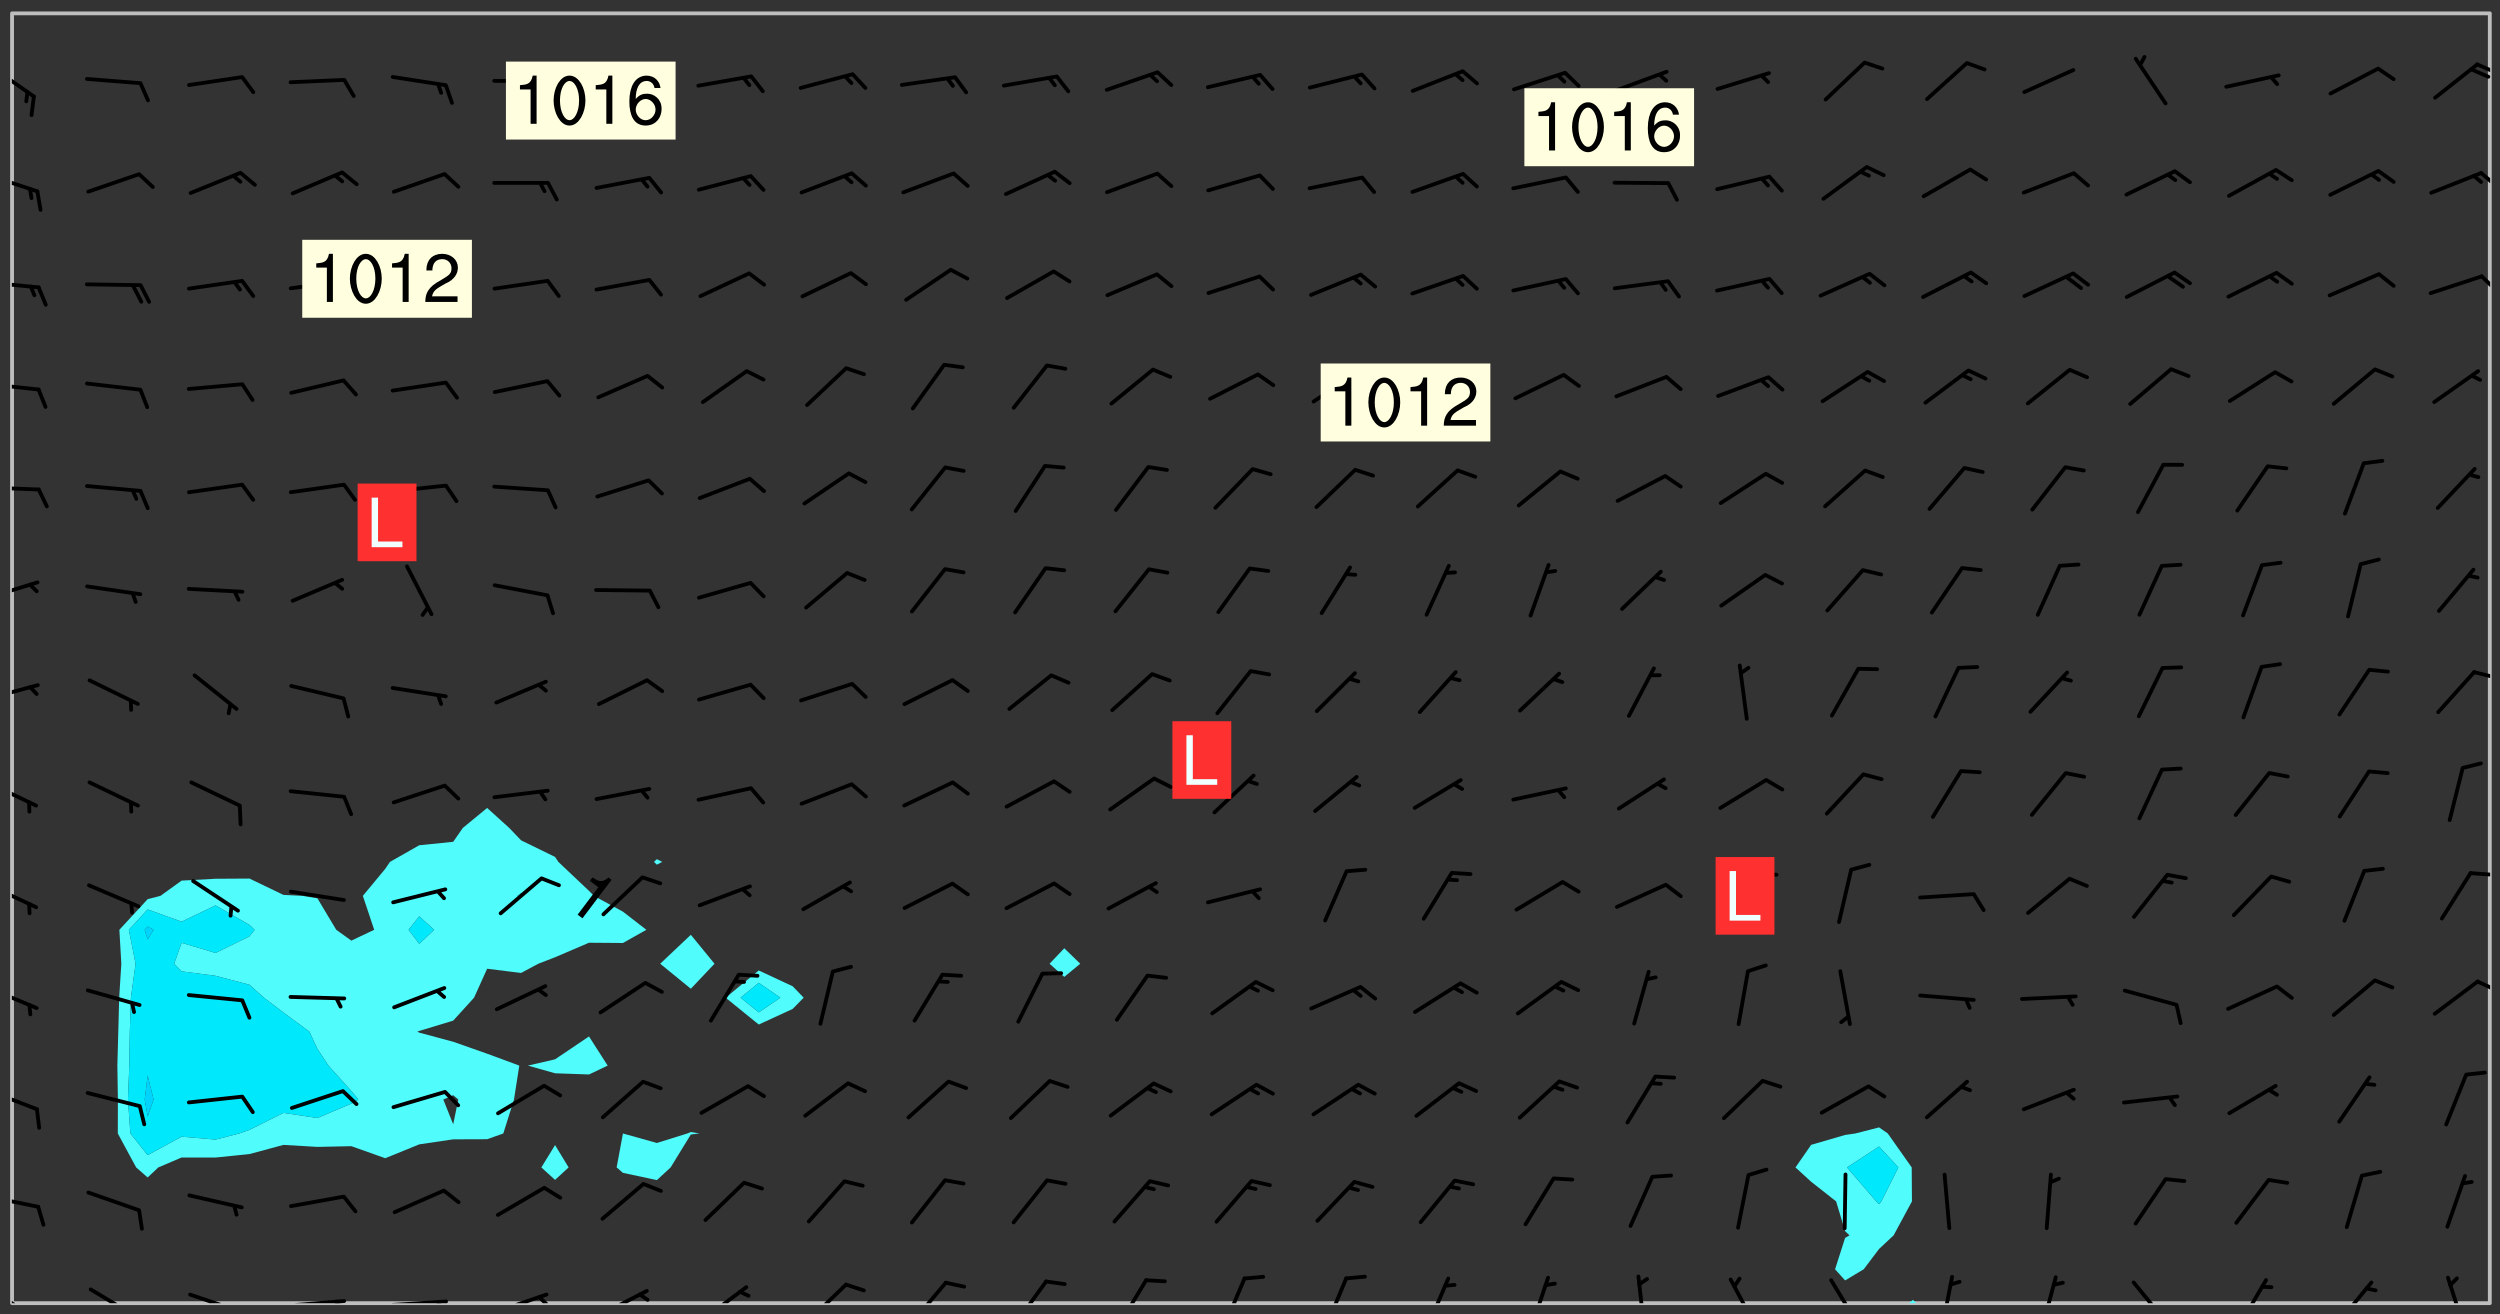 <svg xmlns="http://www.w3.org/2000/svg" role="img" xmlns:xlink="http://www.w3.org/1999/xlink" viewBox="142.45 309.95 326.84 171.84"><rect x="142.45" y="309.95" width="326.84" height="171.84" fill="#333333" stroke="none"/><defs><clipPath id="clip2"><path d="M 144 311.672 L 145 311.672 L 145 480.328 L 144 480.328 Z M 144 311.672"/></clipPath><clipPath id="clip3"><path d="M 144 311.672 L 468 311.672 L 468 480.328 L 144 480.328 Z M 144 311.672"/></clipPath><clipPath id="clip4"><path d="M 391 479 L 393 479 L 393 480.328 L 391 480.328 Z M 391 479"/></clipPath><clipPath id="clip5"><path d="M 467 311.672 L 468 311.672 L 468 480.328 L 467 480.328 Z M 467 311.672"/></clipPath><clipPath id="clip6"><path d="M 144 478 L 148 478 L 148 480.328 L 144 480.328 Z M 144 478"/></clipPath><clipPath id="clip7"><path d="M 154 478 L 161 478 L 161 480.328 L 154 480.328 Z M 154 478"/></clipPath><clipPath id="clip8"><path d="M 167 478 L 175 478 L 175 480.328 L 167 480.328 Z M 167 478"/></clipPath><clipPath id="clip9"><path d="M 172 480 L 174 480 L 174 480.328 L 172 480.328 Z M 172 480"/></clipPath><clipPath id="clip10"><path d="M 180 479 L 188 479 L 188 480.328 L 180 480.328 Z M 180 479"/></clipPath><clipPath id="clip11"><path d="M 186 479 L 188 479 L 188 480.328 L 186 480.328 Z M 186 479"/></clipPath><clipPath id="clip12"><path d="M 193 479 L 202 479 L 202 480.328 L 193 480.328 Z M 193 479"/></clipPath><clipPath id="clip13"><path d="M 199 479 L 201 479 L 201 480.328 L 199 480.328 Z M 199 479"/></clipPath><clipPath id="clip14"><path d="M 207 478 L 215 478 L 215 480.328 L 207 480.328 Z M 207 478"/></clipPath><clipPath id="clip15"><path d="M 212 479 L 215 479 L 215 480.328 L 212 480.328 Z M 212 479"/></clipPath><clipPath id="clip16"><path d="M 220 478 L 228 478 L 228 480.328 L 220 480.328 Z M 220 478"/></clipPath><clipPath id="clip17"><path d="M 225 478 L 228 478 L 228 480.328 L 225 480.328 Z M 225 478"/></clipPath><clipPath id="clip18"><path d="M 234 477 L 241 477 L 241 480.328 L 234 480.328 Z M 234 477"/></clipPath><clipPath id="clip19"><path d="M 247 477 L 254 477 L 254 480.328 L 247 480.328 Z M 247 477"/></clipPath><clipPath id="clip20"><path d="M 261 477 L 267 477 L 267 480.328 L 261 480.328 Z M 261 477"/></clipPath><clipPath id="clip21"><path d="M 274 477 L 280 477 L 280 480.328 L 274 480.328 Z M 274 477"/></clipPath><clipPath id="clip22"><path d="M 288 477 L 293 477 L 293 480.328 L 288 480.328 Z M 288 477"/></clipPath><clipPath id="clip23"><path d="M 302 476 L 306 476 L 306 480.328 L 302 480.328 Z M 302 476"/></clipPath><clipPath id="clip24"><path d="M 315 476 L 319 476 L 319 480.328 L 315 480.328 Z M 315 476"/></clipPath><clipPath id="clip25"><path d="M 328 476 L 333 476 L 333 480.328 L 328 480.328 Z M 328 476"/></clipPath><clipPath id="clip26"><path d="M 342 476 L 346 476 L 346 480.328 L 342 480.328 Z M 342 476"/></clipPath><clipPath id="clip27"><path d="M 356 476 L 358 476 L 358 480.328 L 356 480.328 Z M 356 476"/></clipPath><clipPath id="clip28"><path d="M 368 476 L 373 476 L 373 480.328 L 368 480.328 Z M 368 476"/></clipPath><clipPath id="clip29"><path d="M 381 477 L 386 477 L 386 480.328 L 381 480.328 Z M 381 477"/></clipPath><clipPath id="clip30"><path d="M 396 476 L 398 476 L 398 480.328 L 396 480.328 Z M 396 476"/></clipPath><clipPath id="clip31"><path d="M 409 476 L 412 476 L 412 480.328 L 409 480.328 Z M 409 476"/></clipPath><clipPath id="clip32"><path d="M 421 477 L 427 477 L 427 480.328 L 421 480.328 Z M 421 477"/></clipPath><clipPath id="clip33"><path d="M 434 477 L 439 477 L 439 480.328 L 434 480.328 Z M 434 477"/></clipPath><clipPath id="clip34"><path d="M 447 477 L 453 477 L 453 480.328 L 447 480.328 Z M 447 477"/></clipPath><clipPath id="clip35"><path d="M 462 476 L 465 476 L 465 480.328 L 462 480.328 Z M 462 476"/></clipPath><clipPath id="clip36"><path d="M 144 466 L 148 466 L 148 468 L 144 468 Z M 144 466"/></clipPath><clipPath id="clip37"><path d="M 144 452 L 148 452 L 148 456 L 144 456 Z M 144 452"/></clipPath><clipPath id="clip38"><path d="M 144 438 L 148 438 L 148 442 L 144 442 Z M 144 438"/></clipPath><clipPath id="clip39"><path d="M 466 438 L 468 438 L 468 440 L 466 440 Z M 466 438"/></clipPath><clipPath id="clip40"><path d="M 144 425 L 148 425 L 148 429 L 144 429 Z M 144 425"/></clipPath><clipPath id="clip41"><path d="M 465 423 L 468 423 L 468 425 L 465 425 Z M 465 423"/></clipPath><clipPath id="clip42"><path d="M 144 411 L 148 411 L 148 416 L 144 416 Z M 144 411"/></clipPath><clipPath id="clip43"><path d="M 144 399 L 148 399 L 148 402 L 144 402 Z M 144 399"/></clipPath><clipPath id="clip44"><path d="M 465 397 L 468 397 L 468 399 L 465 399 Z M 465 397"/></clipPath><clipPath id="clip45"><path d="M 144 385 L 148 385 L 148 389 L 144 389 Z M 144 385"/></clipPath><clipPath id="clip46"><path d="M 144 373 L 148 373 L 148 375 L 144 375 Z M 144 373"/></clipPath><clipPath id="clip47"><path d="M 144 359 L 148 359 L 148 362 L 144 362 Z M 144 359"/></clipPath><clipPath id="clip48"><path d="M 144 346 L 148 346 L 148 348 L 144 348 Z M 144 346"/></clipPath><clipPath id="clip49"><path d="M 466 345 L 468 345 L 468 349 L 466 349 Z M 466 345"/></clipPath><clipPath id="clip50"><path d="M 144 332 L 148 332 L 148 336 L 144 336 Z M 144 332"/></clipPath><clipPath id="clip51"><path d="M 466 332 L 468 332 L 468 335 L 466 335 Z M 466 332"/></clipPath><clipPath id="clip52"><path d="M 144 318 L 148 318 L 148 323 L 144 323 Z M 144 318"/></clipPath><clipPath id="clip53"><path d="M 466 318 L 468 318 L 468 320 L 466 320 Z M 466 318"/></clipPath><clipPath id="clip54"><path d="M 465 318 L 468 318 L 468 321 L 465 321 Z M 465 318"/></clipPath><g id="surface2125" clip-path="url(#clip1)"><path fill="#fff" fill-opacity="0" fill-rule="evenodd" d="M 0 0 L 1000 0 L 1000 1000 L 0 1000 Z M 0 0"/><path fill="#d3d3d3" fill-opacity="0" fill-rule="evenodd" d="M162.152 355.867L161.918 356.16 161.977 356.395 162.094 356.566 162.27 356.801 162.562 357.148 162.676 357.207 162.793 357.035 162.852 356.801 163.027 356.625 163.492 356.449 164.191 356.449 164.426 356.742 164.715 357.559 164.773 357.734 164.949 357.965 165.301 358.199 166 358.898 166.172 359.074 166.406 359.422 166.641 359.832 166.93 360.414 167.34 360.879 167.57 361.113 167.805 361.289 167.922 361.52 168.098 361.812 168.27 362.977 168.27 363.211 168.328 363.5 168.387 363.617 168.504 363.734 168.852 364.145 168.969 364.316 169.145 364.492 169.32 364.727 169.438 364.898 169.609 365.25 169.668 365.484 169.902 365.891 170.137 365.832 169.961 366.008 169.902 366.938 169.32 366.938 169.086 366.824 168.738 366.938 168.621 367.055 168.562 367.348 168.504 367.523 168.387 367.695 167.922 367.988 167.863 368.223 167.805 368.336 167.805 368.98 167.863 369.152 167.863 369.562 167.922 369.621 167.922 370.027 167.98 370.434 168.098 370.609 168.156 370.668 168.387 371.309 168.328 371.602 168.328 372.301 168.27 372.883 168.27 373.117 168.211 373.348 168.156 373.699 168.156 375.621 168.211 375.738 168.637 375.738 168.27 375.855 168.246 376.207 169.137 377.375 170.879 377.914 172.219 378.273 172.219 378.812 172.309 379.621 172.844 380.336 174.363 380.605 175.254 380.52 175.344 381.684 175.879 381.863 177.039 381.684 179.094 380.699 180.254 380.336 182.133 380.16 183.828 379.98 183.648 380.699 182.133 380.785 180.883 380.875 180.078 381.145 179.004 381.953 179.273 382.672 179.809 383.57 179.629 384.195 179.363 385.004 179.629 386.082 180.254 386.98 181.059 387.16 182.309 386.98 182.043 387.703 182.141 388.207 182.195 388.5 182.195 388.672 182.254 388.965 182.254 389.371 182.43 389.488 182.781 389.605 183.188 389.605 183.48 389.43 183.594 389.312 183.652 389.195 183.77 388.965 183.828 388.789 184.18 388.324 184.41 388.148 184.586 388.09 184.762 388.148 184.82 388.324 184.938 389.312 184.992 389.781 185.051 389.953 185.168 390.188 185.344 390.246 186.16 390.305 186.449 390.305 186.566 390.539 186.625 390.945 186.684 391.297 186.684 392.402 186.801 392.695 186.918 393.043 187.207 393.742 187.383 394.094 187.965 394.848 188.316 395.023 188.488 395.082 188.957 395.316 189.598 395.781 189.945 396.016 190.238 396.191 190.531 396.246 190.762 396.309 191.578 396.656 191.871 396.832 191.984 397.004 192.336 397.355 192.453 397.531 192.977 398.172 192.977 398.461 193.035 398.812 193.035 399.16 193.094 399.512 193.152 399.801 193.27 399.859 193.441 399.918 193.617 399.918 194.199 400.152 194.375 400.27 194.551 400.559 194.727 400.793 194.84 401.027 195.133 401.258 195.25 401.375 195.25 401.785 195.309 401.84 195.598 402.074 195.832 402.191 195.891 402.309 196.008 402.48 196.066 402.598 196.297 402.832 196.355 403.008 196.59 403.066 196.707 403.125 196.59 403.238 196.531 403.355 196.531 403.473 196.414 403.766 196.297 404.055 196.297 404.637 196.473 404.754 196.59 404.812 196.648 404.93 196.766 405.047 196.879 405.105 197.055 405.453 197.113 405.805 197.172 406.211 197.172 406.387 197.113 406.562 196.996 407.262 196.996 407.434 197.113 407.609 197.406 407.902 197.812 407.902 197.988 408.02 198.105 408.191 198.223 408.484 198.223 408.719 197.695 408.719 197.465 408.484 197.23 408.484 197.055 408.543 196.996 409.242 197.055 409.59 197.172 409.766 197.348 410.176 197.465 410.406 197.754 410.875 197.93 410.93 198.453 410.93 198.688 410.988 199.445 411.629 199.504 411.922 199.504 412.156 199.562 412.215 199.793 412.562 199.793 412.914 199.676 413.086 199.676 413.379 199.969 413.668 200.262 413.844 200.434 413.902 200.727 414.078 201.02 414.195 201.602 414.602 201.891 414.836 202.184 415.012 202.402 415.172 202.418 415.184 202.648 415.359 203.289 415.883 203.465 416.117 203.582 416.293 203.758 416.469 203.871 416.641 203.871 417.281 203.988 417.457 204.457 417.574 205.039 417.691 205.273 417.75 205.504 417.863 205.797 417.98 205.91 418.039 206.496 418.391 206.785 418.562 206.961 418.625 207.137 418.68 207.312 418.738 208.012 419.09 208.301 419.266 208.535 419.32 208.824 419.496 209.059 419.613 209.699 420.02 209.992 420.137 210.164 420.195 210.398 420.254 210.809 420.312 211.039 420.371 211.273 420.488 211.332 420.66 210.922 420.836 211.391 420.895 211.449 421.188 211.562 421.422 211.738 421.477 211.973 421.535 212.148 421.594 212.555 421.711 213.195 421.945 213.312 422.117 213.371 422.352 213.371 422.527 213.312 422.645 213.254 423.051 213.488 423.285 213.605 423.344 213.953 423.461 214.594 423.691 214.77 423.809 215.059 423.926 215.234 424.102 215.469 424.566 216.051 425.672 216.227 425.848 216.574 426.023 216.75 426.141 217.102 426.258 218.148 426.781 218.383 426.84 218.848 426.953 219.141 427.012 219.605 427.188 220.363 427.77 220.598 428.004 220.945 428.469 221.121 428.645 221.41 428.879 222.227 429.578 222.52 429.754 222.809 430.043 223.102 430.219 223.395 430.508 224.09 431.148 224.266 431.324 224.559 431.559 224.848 431.793 225.316 432.082 225.957 432.664 226.305 432.898 226.539 433.191 226.887 433.539 227.238 434.004 228.172 434.996 228.52 435.402 228.637 435.578 228.871 435.637 228.984 435.754 229.629 435.93 229.859 436.043 230.094 436.102 230.387 436.277 230.617 436.395 231.551 437.094 231.957 437.5 232.191 437.676 232.598 437.852 232.832 437.969 233.648 438.316 233.996 438.551 234.23 438.668 234.523 438.957 234.754 439.074 235.512 439.426 235.863 439.598 236.094 439.656 236.387 439.773 236.621 439.832 237.492 440.008 238.309 440.008 238.777 440.238 238.949 440.297 239.824 440.996 240.289 441.113 240.582 441.172 240.758 441.23 240.988 441.289 241.457 441.348 241.805 441.406 242.156 441.465 242.562 441.523 242.855 441.523 243.027 441.582 243.027 441.812 243.203 441.988 243.496 441.988 243.844 442.047 244.195 442.105 244.895 442.223 245.535 442.223 246 441.988 246.293 441.812 246.465 441.695 246.875 441.523 247.164 441.348 248.098 440.883 248.566 440.59 249.09 440.297 249.555 440.125 250.02 439.949 251.07 439.484 251.359 439.367 251.77 439.25 252.059 439.133 252.586 438.957 254.102 438.258 254.684 437.91 254.973 437.852 255.266 437.793 255.613 437.676 256.488 437.445 256.84 437.328 256.953 437.328 257.188 437.27 258.062 437.035 258.297 436.977 259.109 436.977 259.461 436.918 260.277 436.801 260.449 436.742 260.801 436.688 261.094 436.629 261.324 436.57 262.141 436.395 262.316 436.336 262.664 436.336 262.898 436.277 263.363 436.16 264.121 435.988 264.355 435.93 264.703 435.93 265.113 435.812 265.402 435.754 266.688 435.695 266.977 435.695 267.387 435.637 267.617 435.578 267.793 435.578 268.668 435.461 269.074 435.461 269.484 435.344 269.832 435.344 270.184 435.23 271.055 435.172 272.805 435.172 273.852 435.461 274.262 435.578 274.551 435.695 274.902 435.812 275.191 435.93 276.242 436.102 276.531 436.16 276.824 436.16 277.117 436.219 277.289 436.277 277.699 436.336 277.871 436.395 277.988 436.453 278.105 436.453 278.223 436.512 278.574 436.57 278.688 436.57 279.098 436.637 281.02 437.031 282.945 437.426 284.465 437.875 286.16 438.594 288.305 439.398 289.91 438.68 291.34 437.875 292.5 436.797 293.75 436.348 296.785 435.629 298.66 435.27 300.805 433.922 303.039 432.668 305.539 431.41 307.234 430.961 309.02 430.781 310.18 430.512 310.805 431.051 312.145 430.781 312.859 429.793 313.844 428.449 314.289 428.27 315.094 427.91 316.969 427.371 318.754 426.922 320.004 426.652 321.164 426.562 322.863 426.473 324.824 426.203 326.074 426.113 326.613 426.113 327.238 426.023 328.129 426.023 330.273 425.844 332.684 425.664 335.273 425.574 336.969 425.754 338.578 425.844 340.008 426.203 341.168 426.922 343.043 427.91 344.203 429.438 344.469 430.152 345.098 430.242 345.453 431.141 345.988 431.68 346.523 433.207 347.598 433.566 348.133 433.566 347.328 434.102 347.418 435.809 348.133 438.504 349.023 439.309 349.918 440.297 350.633 441.555 352.418 442.094 353.938 441.914 354.293 443.258 355.902 442.453 356.883 441.914 357.152 442.184 357.469 441.969 357.688 441.824 358.488 442.273 358.938 441.914 359.293 441.914 359.828 441.645 360.367 440.926 360.902 440.656 361.527 439.668 362.688 440.117 363.527 440.488 364.922 441.105 366.617 440.926 368.223 440.926 370.008 441.016 370.188 439.309 370.723 437.965 371.527 438.234 372.02 439.082 372.422 439.488 372.332 440.027 372.332 440.387 373.047 440.836 373.758 440.566 375.188 440.566 375.547 441.555 375.992 442.812 376.707 444.156 377.957 444.785 379.652 445.414 380.367 445.234 380.547 444.695 381.527 444.605 381.977 444.965 382.062 446.223 381.797 446.852 381.262 447.031 381.262 447.57 381.977 448.555 382.242 449.094 383.227 450.082 384.027 451.16 383.762 451.52 383.672 452.418 383.047 454.75 382.691 456.816 382.602 458.609 382.422 459.328 382.332 459.867 382.332 461.305 381.352 463.188 380.992 464.895 380.457 465.793 379.652 466.961 379.387 467.5 381.441 468.754 381.527 469.113 381.172 469.652 381.082 469.473 381.082 470.281 381.172 471.719 380.727 472.434 379.652 472.527 379.387 473.242 379.922 474.141 380.727 474.859 381.887 475.668 383.227 475.938 383.672 476.297 383.316 476.746 381.527 476.656 380.277 476.207 379.562 475.488 378.938 475.398 378.762 478.988 378.574 480.297 467.934 480.297 467.934 311.703 412.664 311.703 412.664 360.785 413.426 360.91 416.715 361.453 418.738 364.289 418.738 367.043 421.09 367.375 423.438 367.707 427.488 367.707 426.109 371.867 424.086 372.574 422.062 373.277 421.52 373.621 418.926 375.238 418.738 375.355 416.715 373.277 415.984 370.535 413.312 368.457 411.938 364.957 411.871 364.875 409.914 362.203 412.664 360.785 412.664 311.703 294.422 311.703 294.422 403.117 294.539 403.148 294.672 403.16 294.746 403.234 294.852 403.281 294.941 403.34 295.027 403.398 295.117 403.457 295.414 403.754 295.473 403.844 295.504 403.961 295.531 404.078 295.547 404.215 295.516 404.332 295.457 404.422 295.398 404.508 295.355 404.613 295.309 404.715 295.281 404.836 295.281 404.98 295.457 405.25 295.605 405.398 295.68 405.484 295.754 405.559 295.797 405.664 295.859 405.754 295.918 405.84 295.961 405.945 296.02 406.035 296.066 406.137 296.109 406.242 296.168 406.328 296.285 406.508 296.359 406.582 296.422 406.668 296.48 406.758 296.523 406.863 296.582 406.953 296.641 407.039 296.703 407.129 296.762 407.219 296.805 407.32 296.922 407.5 296.996 407.574 297.055 407.66 297.129 407.734 297.219 407.793 297.324 407.84 297.473 407.84 297.605 407.824 297.738 407.84 297.84 407.793 297.914 407.719 297.961 407.617 297.945 407.484 297.945 407.336 297.898 407.23 297.871 407.113 297.824 407.012 297.797 406.891 297.754 406.789 297.691 406.699 297.648 406.598 297.605 406.492 297.574 406.375 297.559 406.242 297.547 406.105 297.633 406.047 297.691 405.961 297.812 405.93 297.855 406.035 297.871 406.168 297.871 406.285 297.93 406.387 297.988 406.477 298.078 406.535 298.227 406.684 298.285 406.773 298.328 406.879 298.316 406.98 298.402 407.039 298.508 407.086 298.594 407.145 298.684 407.203 298.758 407.277 298.641 407.305 298.535 407.352 298.449 407.41 298.375 407.484 298.316 407.574 298.254 407.66 298.227 407.781 298.18 407.883 298.137 407.988 298.105 408.105 298.094 408.238 298.078 408.371 298.078 408.52 298.105 408.637 298.152 408.742 298.195 408.844 298.254 408.934 298.328 409.008 298.418 409.066 298.492 409.141 298.582 409.199 298.641 409.289 298.684 409.395 298.73 409.496 298.848 409.527 298.98 409.543 299.129 409.543 299.246 409.512 299.352 409.555 299.395 409.66 299.441 409.762 299.469 409.883 299.5 410 299.527 410.117 299.559 410.238 299.586 410.355 299.691 410.398 299.793 410.445 299.926 410.43 300.074 410.578 300.137 410.664 300.211 410.738 300.281 410.812 300.371 410.875 300.477 410.918 300.578 410.961 300.695 410.992 300.832 411.008 300.949 410.977 301.023 410.902 301.051 410.785 301.039 410.652 301.008 410.531 300.98 410.414 301.023 410.309 301.141 410.309 301.23 410.371 301.348 410.398 301.496 410.398 301.629 410.414 301.777 410.414 301.91 410.43 302.043 410.414 302.191 410.414 302.324 410.398 302.457 410.387 302.594 410.398 302.711 410.371 302.844 410.355 303.035 410.297 302.977 410.473 302.961 410.605 302.934 410.727 302.918 410.859 302.859 410.945 302.727 410.961 302.621 411.008 302.516 411.051 302.398 411.082 302.281 411.109 302.016 411.141 301.867 411.141 301.734 411.156 301.66 411.23 301.719 411.316 301.867 411.465 301.984 411.645 302.059 411.715 302.148 411.777 302.238 411.836 302.324 411.895 302.414 411.953 302.516 411.996 302.621 412.059 302.727 412.102 302.812 412.16 302.918 412.207 303.02 412.25 303.199 412.367 303.258 412.457 303.215 412.559 303.168 412.664 303.184 412.797 303.406 413.02 303.465 413.109 303.508 413.211 303.539 413.332 303.582 413.434 303.598 413.566 303.629 413.684 303.641 413.82 303.672 413.938 303.82 414.086 303.922 414.129 304.027 414.172 304.145 414.203 304.277 414.219 304.414 414.234 304.531 414.234 304.648 414.203 304.738 414.145 304.781 414.039 304.828 413.938 304.871 413.832 304.902 413.715 304.914 413.582 304.914 413.434 304.902 413.301 304.887 413.168 304.855 413.051 304.812 412.945 304.766 412.84 304.723 412.738 304.68 412.633 304.664 412.5 304.68 412.367 304.707 412.25 304.738 412.133 304.766 412.012 304.812 411.91 304.902 411.852 304.988 411.789 305.062 411.715 305.152 411.656 305.375 411.434 305.434 411.348 305.508 411.273 305.625 411.094 305.684 411.008 305.684 410.859 305.609 410.785 305.508 410.738 305.402 410.695 305.301 410.652 305.242 410.562 305.195 410.457 305.168 410.34 305.258 410.281 305.375 410.25 305.477 410.207 305.656 410.09 305.805 409.941 305.816 409.809 305.805 409.703 305.715 409.645 305.582 409.66 305.434 409.66 305.301 409.676 305.168 409.66 305.047 409.629 304.961 409.57 304.887 409.496 304.828 409.406 304.766 409.32 304.648 409.141 304.59 409.055 304.621 408.934 304.707 408.875 304.828 408.844 304.887 408.758 304.887 408.637 304.855 408.52 304.797 408.43 304.738 408.344 304.691 408.238 304.664 408.121 304.648 407.988 304.707 407.898 304.781 407.824 304.871 407.766 304.988 407.586 305.062 407.512 305.121 407.426 305.27 407.277 305.391 407.246 305.523 407.23 305.656 407.246 305.73 407.32 305.773 407.426 305.789 407.559 305.758 407.676 305.641 407.707 305.508 407.719 305.359 407.867 305.316 407.973 305.27 408.074 305.242 408.195 305.211 408.312 305.211 408.461 305.242 408.578 305.285 408.684 305.344 408.773 305.418 408.844 305.492 408.918 305.609 408.949 305.73 408.977 305.848 408.949 305.98 408.934 306.098 408.934 306.188 408.992 306.262 409.066 306.309 409.172 306.367 409.258 306.469 409.305 306.602 409.32 306.707 409.363 306.793 409.422 306.781 409.527 306.707 409.602 306.527 409.719 306.469 409.809 306.379 409.867 306.309 409.941 306.234 410.016 306.172 410.105 306.145 410.223 306.129 410.355 306.145 410.488 306.129 410.621 306.129 410.77 306.145 410.902 306.172 411.02 306.203 411.141 306.277 411.215 306.367 411.273 306.453 411.332 306.543 411.391 306.66 411.422 306.66 411.508 306.559 411.555 306.469 411.613 306.203 411.645 306.086 411.672 305.938 411.672 305.832 411.715 305.73 411.762 305.672 411.852 305.609 412.086 305.598 412.219 305.566 412.34 305.551 412.473 305.551 412.766 305.539 412.898 305.551 413.035 305.566 413.168 305.699 413.184 305.832 413.195 305.953 413.227 306.039 413.285 306.113 413.359 306.16 413.465 306.203 413.566 306.219 413.699 306.219 414.145 306.203 414.277 306.203 414.723 306.234 414.988 306.262 415.105 306.277 415.238 306.309 415.355 306.395 415.566 306.426 415.832 306.426 415.98 306.395 416.098 306.367 416.215 306.336 416.336 306.309 416.453 306.277 416.57 306.246 416.691 306.234 416.824 306.219 416.957 306.309 417.016 306.426 416.984 306.527 417 306.574 417.105 306.543 417.371 306.543 417.812 306.5 417.918 306.453 418.023 306.41 418.125 306.367 418.23 306.309 418.316 306.277 418.438 306.234 418.555 306.203 418.672 306.188 418.805 306.203 418.938 306.262 419.027 306.367 419.074 306.453 419.133 306.512 419.219 306.5 419.355 306.469 419.473 306.426 419.574 306.426 420.02 306.41 420.152 306.41 420.301 306.379 420.418 306.336 420.523 306.309 420.641 306.262 420.746 306.219 420.848 306.188 420.969 306.16 421.086 306.129 421.219 306.098 421.336 306.07 421.453 306.027 421.559 305.996 421.676 305.965 421.797 305.953 421.93 305.938 422.062 305.938 422.359 305.965 422.477 305.965 422.625 306.012 423.023 306.039 423.141 306.098 423.23 306.219 423.262 306.367 423.262 306.5 423.246 306.559 423.336 306.559 423.453 306.5 423.543 306.41 423.602 306.309 423.645 306.203 423.691 306.113 423.75 306.027 423.809 305.891 423.824 305.773 423.793 305.641 423.777 305.539 423.824 305.477 423.91 305.465 424.047 305.449 424.18 305.418 424.297 305.391 424.414 305.375 424.547 305.344 424.668 305.344 424.965 305.359 425.098 305.391 425.215 305.391 425.363 305.402 425.496 305.402 425.645 305.375 425.762 305.328 425.863 305.301 425.984 305.27 426.102 305.211 426.191 305.137 426.266 305.035 426.309 304.93 426.355 304.812 426.383 304.691 426.414 304.59 426.367 304.648 426.281 304.754 426.234 304.781 426.117 304.812 426 304.84 425.879 304.871 425.762 304.871 425.613 304.887 425.48 304.855 425.363 304.812 425.258 304.707 425.273 304.633 425.348 304.531 425.391 304.441 425.453 304.367 425.527 304.324 425.629 304.309 425.762 304.277 425.879 304.25 426 304.219 426.117 304.191 426.234 304.16 426.355 304.133 426.473 304.102 426.59 304.059 426.695 303.969 426.754 303.879 426.754 303.762 426.723 303.73 426.637 303.746 426.5 303.715 426.383 303.715 426.234 303.703 426.102 303.703 425.953 303.641 425.719 303.613 425.598 303.57 425.496 303.523 425.391 303.465 425.305 303.406 425.215 303.363 425.109 303.301 425.023 303.152 424.875 303.082 424.801 302.977 424.754 302.871 424.711 302.77 424.668 302.473 424.371 302.383 424.297 302.297 424.238 302.191 424.195 302.102 424.133 302.016 424.074 301.91 424.031 301.82 423.973 301.734 423.91 301.66 423.84 301.555 423.793 301.469 423.734 301.363 423.691 301.273 423.629 301.172 423.586 301.066 423.543 300.98 423.484 300.875 423.438 300.77 423.395 300.668 423.348 300.578 423.289 300.477 423.246 300.371 423.203 300.281 423.141 300.164 423.113 300.031 423.098 299.898 423.113 299.75 423.113 299.617 423.129 299.5 423.098 299.41 423.039 299.336 422.965 299.246 422.906 299.145 422.859 298.996 422.859 298.875 422.832 298.773 422.789 298.699 422.715 298.582 422.535 298.492 422.477 298.391 422.434 298.301 422.371 298.195 422.328 298.105 422.27 298.02 422.211 297.914 422.164 297.855 422.078 297.797 421.988 297.754 421.883 297.707 421.781 297.633 421.707 297.547 421.648 297.473 421.574 297.383 421.516 297.16 421.293 297.117 421.188 297.086 420.922 297.191 420.879 297.336 420.879 297.441 420.922 297.516 420.996 297.605 421.055 297.691 421.113 297.797 421.16 297.887 421.219 298.035 421.367 298.105 421.441 298.254 421.59 298.316 421.676 298.391 421.75 298.477 421.809 298.551 421.883 298.641 421.945 298.73 422.004 298.816 422.062 299.086 422.238 299.188 422.285 299.293 422.328 299.395 422.371 299.441 422.297 299.5 422.211 299.574 422.137 299.645 422.062 299.75 422.105 299.824 422.18 299.883 422.27 299.926 422.371 299.973 422.477 300.016 422.582 300.137 422.609 300.254 422.582 300.328 422.492 300.371 422.387 300.43 422.297 300.504 422.223 300.609 422.18 300.727 422.152 300.859 422.164 300.949 422.223 301.098 422.371 301.156 422.461 301.199 422.566 301.246 422.668 301.289 422.773 301.332 422.875 301.438 422.922 301.543 422.965 301.676 422.98 301.762 422.922 301.82 422.832 301.895 422.758 302 422.715 302.117 422.742 302.223 422.789 302.324 422.832 302.43 422.875 302.531 422.922 302.711 423.039 302.711 423.156 302.695 423.289 302.711 423.422 302.727 423.559 302.785 423.645 302.887 423.691 303.008 423.719 303.125 423.75 303.273 423.75 303.391 423.719 303.449 423.629 303.629 423.512 303.688 423.422 303.762 423.348 303.82 423.262 303.938 423.082 304.117 422.965 304.234 422.996 304.324 423.055 304.367 423.129 304.352 423.262 304.352 423.379 304.441 423.438 304.59 423.438 304.723 423.422 304.855 423.41 305.121 423.379 305.227 423.336 305.344 423.305 305.465 423.277 305.539 423.203 305.609 423.129 305.672 423.039 305.656 422.934 305.609 422.832 305.508 422.789 305.402 422.773 305.285 422.801 305.02 422.832 304.871 422.832 304.797 422.758 304.707 422.699 304.59 422.668 304.473 422.641 304.34 422.625 304.191 422.625 304.059 422.641 303.762 422.641 303.656 422.594 303.508 422.445 303.465 422.344 303.406 422.254 303.629 422.031 303.715 421.973 303.82 421.93 303.938 421.898 304.07 421.883 304.203 421.898 304.34 421.914 304.441 421.957 304.574 421.945 304.664 421.883 304.766 421.84 304.828 421.75 304.781 421.648 304.691 421.59 304.574 421.559 304.473 421.516 304.414 421.426 304.352 421.336 304.352 421.219 304.367 421.086 304.473 421.039 304.547 420.969 304.547 420.848 304.457 420.789 304.426 420.672 304.516 420.613 304.59 420.539 304.633 420.434 304.691 420.344 304.738 420.242 304.754 420.109 304.754 419.961 304.707 419.855 304.664 419.754 304.574 419.695 304.441 419.68 304.34 419.637 304.203 419.621 304.086 419.59 303.641 419.59 303.508 419.574 303.375 419.562 303.242 419.547 303.125 419.516 302.977 419.516 302.844 419.5 302.711 419.488 302.445 419.457 302.324 419.414 302.238 419.355 302.164 419.281 302.164 419.133 302.176 419 302.281 418.953 302.383 418.91 302.516 418.895 302.668 418.895 302.801 418.879 303.094 418.879 303.215 418.91 303.316 418.953 303.406 419.012 303.641 419.074 303.762 419.027 303.852 418.969 303.953 418.926 304.086 418.91 304.191 418.953 304.293 419 304.426 419.012 304.547 418.984 304.691 418.984 304.812 418.953 304.93 418.926 305.035 418.879 305.109 418.805 305.195 418.746 305.344 418.598 305.402 418.512 305.449 418.406 305.477 418.289 305.492 418.184 305.391 418.141 305.301 418.082 305.184 418.051 305.078 418.008 304.988 417.945 304.914 417.859 304.84 417.785 304.738 417.742 304.633 417.695 304.531 417.652 304.473 417.562 304.426 417.461 304.34 417.25 304.277 417.164 304.219 417.074 304.145 417 304.059 416.941 303.789 416.941 303.672 416.973 303.582 417.031 303.48 417.074 303.348 417.09 303.242 417.074 303.215 416.957 303.152 416.867 303.035 416.836 302.934 416.793 302.785 416.645 302.754 416.527 302.738 416.422 302.812 416.348 302.992 416.23 303.109 416.203 303.227 416.172 303.363 416.188 303.465 416.23 303.57 416.273 303.672 416.32 303.777 416.363 303.895 416.395 304.027 416.41 304.145 416.438 304.277 416.453 304.383 416.438 304.473 416.379 304.398 416.305 304.293 416.262 304.219 416.188 304.145 416.098 303.996 415.949 303.91 415.891 303.82 415.832 303.746 415.758 303.656 415.699 303.555 415.652 303.434 415.625 303.332 415.578 303.227 415.535 303.109 415.504 303.008 415.461 302.887 415.43 302.738 415.43 302.621 415.461 302.516 415.504 302.43 415.566 302.25 415.684 302.164 415.742 302.074 415.801 301.969 415.848 301.883 415.906 301.777 415.949 301.676 415.992 301.57 416.039 301.496 416.113 301.438 416.203 301.379 416.289 301.332 416.395 301.273 416.48 301.199 416.555 301.066 416.543 300.949 416.512 300.832 416.512 300.758 416.586 300.668 416.645 300.594 416.719 300.504 416.777 300.418 416.836 300.312 416.883 300.211 416.926 300.074 416.941 299.973 416.898 299.824 416.75 299.719 416.703 299.633 416.703 299.527 416.75 299.426 416.793 299.305 416.824 299.188 416.793 299.113 416.719 299.113 416.602 299.145 416.48 299.219 416.41 299.277 416.32 299.352 416.246 299.469 416.215 299.574 416.172 299.867 416.172 300 416.156 300.137 416.141 300.238 416.098 300.328 416.039 300.43 415.992 300.52 415.934 300.652 415.922 300.742 415.98 300.875 415.992 300.965 415.934 301.051 415.875 301.156 415.832 301.246 415.773 301.332 415.711 301.422 415.652 301.57 415.504 301.629 415.418 301.688 415.328 301.793 415.285 301.926 415.27 302.043 415.297 302.164 415.328 302.223 415.27 302.281 415.18 302.312 414.914 302.34 414.797 302.445 414.809 302.578 414.824 302.68 414.781 302.77 414.723 302.828 414.633 302.902 414.559 302.961 414.469 303.008 414.367 303.02 414.234 303.008 414.102 302.961 413.996 302.812 413.848 302.754 413.758 302.695 413.672 302.652 413.566 302.652 413.121 302.668 412.988 302.668 412.84 302.68 412.707 302.621 412.648 302.531 412.707 302.43 412.664 302.25 412.547 302.164 412.488 302.102 412.398 302.043 412.309 301.969 412.234 301.883 412.176 301.762 412.207 301.66 412.219 301.555 412.266 301.469 412.324 301.363 412.367 301.215 412.516 301.125 412.574 301.039 412.633 300.949 412.695 300.844 412.738 300.711 412.754 300.711 412.633 300.816 412.59 300.934 412.559 301.008 412.488 301.051 412.383 301.051 412.234 301.023 412.117 300.875 411.969 300.742 411.953 300.594 411.953 300.477 411.984 300.371 412.027 300.27 412.07 300.18 412.133 300.062 412.16 299.988 412.086 300 411.953 299.957 411.852 299.914 411.746 299.824 411.688 299.707 411.715 299.586 411.746 299.469 411.777 299.367 411.82 299.246 411.852 299.145 411.895 299.039 411.938 298.949 411.996 298.848 412.012 298.848 411.895 298.863 411.762 298.805 411.672 298.73 411.715 298.582 411.863 298.523 411.953 298.449 412.027 298.402 412.133 298.359 412.234 298.285 412.309 298.227 412.398 298.152 412.473 298.094 412.559 298.02 412.633 297.93 412.695 297.855 412.766 297.781 412.84 297.68 412.855 297.547 412.871 297.441 412.828 297.441 412.707 297.59 412.559 297.633 412.457 297.691 412.367 297.738 412.266 297.781 412.16 297.84 412.07 297.871 411.953 297.914 411.852 297.945 411.73 297.973 411.613 298.02 411.508 298.062 411.406 298.105 411.301 298.18 411.23 298.27 411.168 298.359 411.109 298.461 411.066 298.758 411.066 299.023 411.035 299.129 410.992 299.055 410.918 298.938 410.887 298.832 410.844 298.742 410.785 298.641 410.738 298.551 410.68 298.449 410.637 298.344 410.594 298.254 410.531 298.168 410.473 298.062 410.43 297.961 410.387 297.84 410.355 297.723 410.324 297.621 410.281 297.5 410.25 297.398 410.207 297.309 410.148 297.266 410.043 297.25 409.91 297.352 409.867 297.484 409.852 297.621 409.867 297.754 409.852 297.855 409.809 297.914 409.719 297.93 409.613 297.84 409.555 297.766 409.48 297.664 409.438 297.574 409.379 297.426 409.23 297.383 409.125 297.367 408.992 297.367 408.699 297.309 408.609 297.219 408.551 297.145 408.477 297.102 408.371 297.07 408.254 297.012 408.164 296.938 408.09 296.82 408.062 296.746 407.988 296.656 407.93 296.566 407.867 296.48 407.809 296.406 407.734 296.348 407.648 296.301 407.543 296.215 407.484 296.066 407.336 295.871 407.277 295.738 407.293 295.637 407.336 295.562 407.41 295.516 407.512 295.473 407.617 295.414 407.707 295.355 407.793 295.059 408.09 294.969 408.148 294.883 408.148 294.82 408.062 294.777 407.957 294.809 407.84 294.867 407.75 294.895 407.633 294.883 407.5 294.793 407.438 294.688 407.484 294.57 407.512 294.453 407.543 294.184 407.719 294.082 407.766 293.965 407.793 293.859 407.84 293.77 407.898 293.668 407.941 293.609 407.855 293.562 407.75 293.578 407.617 293.625 407.512 293.695 407.438 293.77 407.367 293.828 407.277 293.828 407.129 293.785 407.023 293.547 407.023 293.445 407.07 293.414 407.188 293.387 407.305 293.355 407.426 293.281 407.469 293.148 407.484 293.074 407.438 293.031 407.336 292.988 407.23 292.941 407.129 292.898 407.023 292.777 407.055 292.676 407.098 292.543 407.113 292.426 407.145 292.32 407.188 292.23 407.246 292.129 407.293 292.008 407.32 291.875 407.336 291.773 407.293 291.715 407.203 291.668 407.098 291.625 406.996 291.582 406.891 291.582 406.773 291.641 406.684 291.727 406.625 291.906 406.508 292.008 406.461 292.113 406.418 292.219 406.359 292.32 406.316 292.41 406.254 292.512 406.211 292.617 406.152 292.719 406.105 292.809 406.047 292.914 406.004 293.016 405.961 293.105 405.898 293.207 405.855 293.344 405.84 293.461 405.871 293.562 405.914 293.684 405.945 293.785 405.988 293.891 406.035 293.992 406.078 294.098 406.121 294.199 406.168 294.305 406.211 294.406 406.254 294.512 406.301 294.598 406.359 294.703 406.402 294.82 406.434 294.926 406.477 295.027 406.523 295.117 406.582 295.223 406.625 295.324 406.668 295.43 406.715 295.547 406.742 295.648 406.789 295.77 406.816 295.918 406.816 296.004 406.758 296.02 406.656 296.078 406.566 296.051 406.449 295.977 406.375 295.859 406.195 295.785 406.121 295.695 406.047 295.516 405.93 295.43 405.871 295.324 405.828 295.223 405.781 294.953 405.605 294.895 405.516 294.82 405.441 294.762 405.352 294.719 405.25 294.688 405.133 294.672 404.996 294.672 404.434 294.66 404.301 294.645 404.168 294.613 404.051 294.598 403.918 294.586 403.785 294.555 403.664 294.332 403.441 294.273 403.355 294.258 403.25 294.289 403.133 294.422 403.117 294.422 311.703 172.992 311.703 172.992 313.156 172.934 313.391 172.582 314.441 172.41 314.965 172.293 315.312 172.117 315.723 172 315.895 171.766 316.188 171.535 316.246 171.184 316.246 171.066 316.305 170.836 316.711 170.836 317.004 170.953 317.18 171.184 317.41 171.301 317.645 171.941 318.402 172.234 318.867 172.41 319.102 172.641 319.453 172.875 319.801 173.516 320.617 173.691 321.082 173.863 321.492 173.98 322.188 174.156 322.656 174.273 324.055 174.332 324.52 174.332 325.395 174.449 326.441 174.449 331.223 174.391 331.688 174.039 332.969 173.863 333.492 173.75 333.902 173.398 334.832 172.934 336 172.699 336.582 172.582 336.758 172.41 337.105 172.234 337.512 171.883 338.328 171.824 338.621 171.711 338.914 171.594 339.203 171.535 339.379 171.418 340.254 171.359 340.66 171.301 340.777 171.242 340.953 171.184 341.125 170.953 341.652 170.836 341.824 170.836 342.059 170.719 342.293 170.66 342.465 170.484 343.051 170.484 343.34 170.426 343.516 170.426 343.809 170.367 343.922 170.309 344.449 170.309 344.621 170.254 344.855 170.254 347.477 170.078 348.293 169.961 348.469 169.785 348.703 169.668 348.875 169.555 349.109 168.969 350.043 168.738 350.332 168.445 350.797 168.27 351.031 167.98 351.383 167.629 352.082 167.516 352.312 167.34 352.723 167.164 352.953 166.758 353.48 165.941 354.18 165.648 354.352 165.359 354.586 165.184 354.703 165.008 354.879 164.484 355.285 163.957 355.461 163.785 355.637 163.551 355.691 162.91 355.867 162.152 355.867M174.363 386.891L173.289 387.34 173.648 388.234 174.898 387.52 175.344 386.98 174.363 386.891"/><path fill="#d3d3d3" fill-opacity="0" fill-rule="evenodd" d="M201.508 416.598L200.613 416.598 201.062 417.227 202.043 417.586 202.848 417.496 203.293 416.508 203.117 416.598 202.402 416.242 201.508 416.598M356.129 475.668L356.07 475.145 356.07 474.852 356.184 474.559 356.242 474.328 356.711 473.859 356.824 473.859 356.941 473.746 357.059 473.688 357.234 473.688 357.469 473.629 357.816 473.629 358.051 473.688 358.168 473.746 358.398 473.918 358.457 474.094 358.574 474.676 358.574 474.969 358.457 475.145 358.285 475.434 358.109 475.609 357.582 476.133 357.352 476.367 357.234 476.426 357.059 476.426 356.941 476.367 356.535 476.074 356.359 475.957 356.242 475.898 356.184 475.785 356.129 475.668M362.77 464.711L362.711 464.539 362.711 463.43 362.77 463.258 362.945 463.199 363.117 463.141 363.293 463.141 363.527 463.082 363.645 463.141 363.703 463.84 363.645 464.012 363.527 464.188 363.41 464.246 363.176 464.77 363.062 464.828 362.828 464.828 362.77 464.711M372.383 450.32L372.266 450.145 372.266 449.445 372.559 448.57 372.676 448.398 372.852 448.047 372.965 447.816 373.082 447.523 373.434 446.766 373.551 446.535 373.723 446.301 373.898 446.301 374.016 446.242 374.656 446.242 374.773 446.301 375.008 446.535 375.18 446.648 375.531 446.941 375.648 447.059 375.762 447.234 375.762 447.348 375.879 447.406 375.996 447.523 375.996 448.223 375.938 448.398 375.938 448.629 375.879 448.805 375.531 449.855 375.414 450.086 375.297 450.32 375.18 450.379 374.949 450.613 374.309 450.902 373.434 450.902 373.023 450.785 372.383 450.32"/><path fill="none" stroke="#bebebe" stroke-linecap="round" stroke-linejoin="round" stroke-miterlimit="10" stroke-width=".5" d="M 431.957 354.305 L 108.027 354.305 L 108.027 185.68 L 431.957 185.68 L 431.957 354.305" transform="matrix(1 0 0 -1 36 666)"/><g clip-path="url(#clip2)"><path fill="#fff" fill-opacity="0" fill-rule="evenodd" d="M 144 475.891 L 144 480.328 L 144.004 480.328 L 144 480.328 L 144 311.672 L 144.004 311.672 L 144 311.672 L 144 475.891"/></g><g clip-path="url(#clip3)"><path fill="#fff" fill-opacity="0" fill-rule="evenodd" d="M 144.004 480.328 L 144.004 311.672 L 206.137 311.672 L 206.137 415.578 L 202.957 418.191 L 201.699 420.004 L 197.262 420.453 L 193.434 422.629 L 192.82 423.531 L 189.887 427.07 L 191.371 431.508 L 188.383 432.922 L 186.41 431.508 L 183.945 427.387 L 181.984 427.07 L 179.508 426.945 L 175.066 424.809 L 170.629 424.836 L 166.191 425.078 L 163.43 427.07 L 161.754 427.504 L 158.055 431.508 L 158.312 435.945 L 158.031 440.383 L 157.914 444.82 L 157.793 449.262 L 157.863 453.699 L 157.852 458.137 L 160.25 462.574 L 161.754 463.887 L 163.148 462.574 L 166.191 461.277 L 170.629 461.281 L 175.066 460.828 L 179.508 459.629 L 183.945 459.891 L 188.383 459.797 L 192.82 461.371 L 197.262 459.559 L 201.699 458.902 L 206.137 458.887 L 208.25 458.137 L 209.648 453.699 L 210.34 449.262 L 206.137 447.707 L 201.699 446.145 L 197.262 444.953 L 197.008 444.82 L 197.262 444.73 L 201.699 443.383 L 204.426 440.383 L 206.137 436.598 L 210.574 437.152 L 212.824 435.945 L 215.016 435.098 L 219.453 433.199 L 219.453 445.449 L 215.016 448.441 L 211.465 449.262 L 215.016 450.266 L 215.016 459.652 L 213.223 462.574 L 215.016 464.203 L 216.789 462.574 L 215.016 459.652 L 215.016 450.266 L 219.453 450.422 L 221.895 449.262 L 219.453 445.449 L 219.453 433.199 L 223.891 433.234 L 226.953 431.508 L 223.891 429.137 L 220.09 427.07 L 219.453 426.418 L 215.445 422.629 L 215.016 421.98 L 210.574 419.809 L 209.023 418.191 L 206.137 415.578 L 206.137 311.672 L 228.328 311.672 L 228.328 422.273 L 227.945 422.629 L 228.328 422.992 L 229.031 422.629 L 228.328 422.273 L 228.328 311.672 L 232.766 311.672 L 232.766 432.16 L 228.762 435.945 L 232.766 439.215 L 232.766 457.945 L 232.301 458.137 L 228.328 459.379 L 223.891 458.137 L 223.066 462.574 L 223.891 463.285 L 228.328 464.23 L 230.125 462.574 L 232.766 458.27 L 233.891 458.137 L 232.766 457.945 L 232.766 439.215 L 235.863 435.945 L 232.766 432.16 L 232.766 311.672 L 241.645 311.672 L 241.645 436.824 L 237.316 440.383 L 241.645 443.895 L 246.082 441.852 L 247.52 440.383 L 246.082 438.891 L 241.645 436.824 L 241.645 311.672 L 281.59 311.672 L 281.59 433.922 L 279.664 435.945 L 281.59 437.664 L 283.676 435.945 L 281.59 433.922 L 281.59 311.672 L 388.109 311.672 L 388.109 457.34 L 385.004 458.137 L 383.672 458.328 L 379.234 459.621 L 377.184 462.574 L 379.234 464.449 L 382.496 467.016 L 383.672 470.906 L 384.246 471.453 L 383.672 471.789 L 382.359 475.891 L 383.672 477.348 L 386.105 475.891 L 388.109 473.234 L 390.016 471.453 L 392.41 467.016 L 392.379 462.574 L 389.254 458.137 L 388.109 457.34 L 388.109 311.672 L 467.996 311.672 L 467.996 480.328 L 392.984 480.328 L 392.547 479.898 L 391.973 480.328 L 144.004 480.328"/></g><path fill="#50fcfc" fill-rule="evenodd" d="M 157.863 453.699 L 157.793 449.262 L 157.914 444.82 L 158.031 440.383 L 158.312 435.945 L 158.055 431.508 L 161.754 427.504 L 163.43 427.07 L 166.191 425.078 L 170.629 424.836 L 170.629 428.32 L 166.191 430.445 L 161.754 428.844 L 159.293 431.508 L 160.176 435.945 L 159.562 440.383 L 159.422 444.82 L 159.352 449.262 L 159.176 453.699 L 159.496 458.137 L 161.754 460.965 L 166.191 458.555 L 170.629 458.934 L 173.723 458.137 L 175.066 457.664 L 179.508 455.445 L 183.945 456.113 L 188.383 454.234 L 189.305 453.699 L 188.383 452.586 L 185.387 449.262 L 183.945 447.078 L 182.891 444.82 L 179.508 442.32 L 176.949 440.383 L 175.066 438.695 L 170.629 437.52 L 166.191 436.941 L 165.219 435.945 L 166.191 433.207 L 170.629 434.535 L 175.066 432.363 L 175.734 431.508 L 175.066 430.871 L 170.629 428.32 L 170.629 424.836 L 175.066 424.809 L 179.508 426.945 L 181.984 427.07 L 183.945 427.387 L 186.41 431.508 L 188.383 432.922 L 191.371 431.508 L 189.887 427.07 L 192.82 423.531 L 193.434 422.629 L 197.262 420.453 L 197.262 429.746 L 195.863 431.508 L 197.262 433.34 L 197.262 440.164 L 197.102 440.383 L 197.262 440.52 L 197.484 440.383 L 197.262 440.164 L 197.262 433.34 L 199.211 431.508 L 197.262 429.746 L 197.262 420.453 L 201.699 420.004 L 202.957 418.191 L 206.137 415.578 L 209.023 418.191 L 210.574 419.809 L 210.574 426.727 L 210.078 427.07 L 210.574 427.207 L 210.855 427.07 L 210.574 426.727 L 210.574 419.809 L 215.016 421.98 L 215.445 422.629 L 219.453 426.418 L 220.09 427.07 L 223.891 429.137 L 226.953 431.508 L 223.891 433.234 L 219.453 433.199 L 215.016 435.098 L 212.824 435.945 L 210.574 437.152 L 206.137 436.598 L 204.426 440.383 L 201.699 443.383 L 197.262 444.73 L 197.008 444.82 L 197.262 444.953 L 201.699 446.145 L 201.699 453.133 L 200.406 453.699 L 201.699 456.941 L 202.367 453.699 L 201.699 453.133 L 201.699 446.145 L 206.137 447.707 L 210.34 449.262 L 209.648 453.699 L 208.25 458.137 L 206.137 458.887 L 201.699 458.902 L 197.262 459.559 L 192.82 461.371 L 188.383 459.797 L 183.945 459.891 L 179.508 459.629 L 175.066 460.828 L 170.629 461.281 L 166.191 461.277 L 163.148 462.574 L 161.754 463.887 L 160.25 462.574 L 157.852 458.137 L 157.863 453.699"/><path fill="#00e8fc" fill-rule="evenodd" d="M 159.496 458.137 L 159.176 453.699 L 159.352 449.262 L 159.422 444.82 L 159.562 440.383 L 160.176 435.945 L 159.293 431.508 L 161.754 428.844 L 161.754 431.078 L 161.355 431.508 L 161.754 432.754 L 161.754 450.559 L 161.367 453.699 L 161.754 455.91 L 162.531 453.699 L 161.754 450.559 L 161.754 432.754 L 162.527 431.508 L 161.754 431.078 L 161.754 428.844 L 166.191 430.445 L 170.629 428.32 L 175.066 430.871 L 175.734 431.508 L 175.066 432.363 L 170.629 434.535 L 166.191 433.207 L 165.219 435.945 L 166.191 436.941 L 170.629 437.52 L 175.066 438.695 L 176.949 440.383 L 179.508 442.32 L 182.891 444.82 L 183.945 447.078 L 185.387 449.262 L 188.383 452.586 L 189.305 453.699 L 188.383 454.234 L 183.945 456.113 L 179.508 455.445 L 175.066 457.664 L 173.723 458.137 L 170.629 458.934 L 166.191 458.555 L 161.754 460.965 L 159.496 458.137"/><path fill="#00d4fc" fill-rule="evenodd" d="M161.754 432.754L161.355 431.508 161.754 431.078 162.527 431.508 161.754 432.754M161.754 455.91L161.367 453.699 161.754 450.559 162.531 453.699 161.754 455.91"/><path fill="#00e8fc" fill-rule="evenodd" d="M197.262 433.34L195.863 431.508 197.262 429.746 199.211 431.508 197.262 433.34M197.262 440.52L197.102 440.383 197.262 440.164 197.484 440.383 197.262 440.52"/><path fill="#fff" fill-opacity="0" fill-rule="evenodd" d="M 201.699 453.133 L 200.406 453.699 L 201.699 456.941 L 202.367 453.699 L 201.699 453.133"/><path fill="#00e8fc" fill-rule="evenodd" d="M 210.574 427.207 L 210.078 427.07 L 210.574 426.727 L 210.855 427.07 L 210.574 427.207"/><path fill="#50fcfc" fill-rule="evenodd" d="M215.016 450.266L211.465 449.262 215.016 448.441 219.453 445.449 221.895 449.262 219.453 450.422 215.016 450.266M215.016 464.203L213.223 462.574 215.016 459.652 216.789 462.574 215.016 464.203M223.891 463.285L223.066 462.574 223.891 458.137 228.328 459.379 232.301 458.137 232.766 457.945 233.891 458.137 232.766 458.27 230.125 462.574 228.328 464.23 223.891 463.285M228.328 422.992L227.945 422.629 228.328 422.273 229.031 422.629 228.328 422.992M232.766 439.215L228.762 435.945 232.766 432.16 235.863 435.945 232.766 439.215M241.645 443.895L237.316 440.383 241.645 436.824 241.645 438.434 239.27 440.383 241.645 442.309 244.473 440.383 241.645 438.434 241.645 436.824 246.082 438.891 247.52 440.383 246.082 441.852 241.645 443.895"/><path fill="#00e8fc" fill-rule="evenodd" d="M 241.645 442.309 L 239.27 440.383 L 241.645 438.434 L 244.473 440.383 L 241.645 442.309"/><path fill="#50fcfc" fill-rule="evenodd" d="M281.59 437.664L279.664 435.945 281.59 433.922 283.676 435.945 281.59 437.664M379.234 464.449L377.184 462.574 379.234 459.621 383.672 458.328 385.004 458.137 388.109 457.34 388.109 459.84 383.918 462.574 387.746 467.016 388.109 467.371 388.406 467.016 390.637 462.574 388.109 459.84 388.109 457.34 389.254 458.137 392.379 462.574 392.41 467.016 390.016 471.453 388.109 473.234 386.105 475.891 383.672 477.348 382.359 475.891 383.672 471.789 384.246 471.453 383.672 470.906 382.496 467.016 379.234 464.449"/><path fill="#00e8fc" fill-rule="evenodd" d="M 387.746 467.016 L 383.918 462.574 L 388.109 459.84 L 390.637 462.574 L 388.406 467.016 L 388.109 467.371 L 387.746 467.016"/><g clip-path="url(#clip4)"><path fill="#50fcfc" fill-rule="evenodd" d="M 391.973 480.328 L 392.547 479.898 L 392.984 480.328 L 391.973 480.328"/></g><g clip-path="url(#clip5)"><path fill="#fff" fill-opacity="0" fill-rule="evenodd" d="M 467.996 480.328 L 468 480.328 L 468 311.672 L 467.996 311.672 L 468 311.672 L 468 480.328 L 467.996 480.328"/></g><path fill="#fff" fill-opacity="0" fill-rule="evenodd" d="M 214.293 429.047 L 218.953 432.57 L 224.961 424.625 L 220.301 421.102 L 214.293 429.047"/><path fill-rule="evenodd" d="M 221.988 424.672 L 222.395 424.98 L 218.598 430.004 L 217.969 429.527 L 220.676 425.945 L 219.57 425.109 L 219.902 424.664 L 220.391 424.949 L 220.625 425.059 L 220.859 425.129 L 221.109 425.137 L 221.375 425.074 L 221.664 424.926 L 221.988 424.672"/><g clip-path="url(#clip6)"><path fill="none" stroke="#000" stroke-linecap="round" stroke-linejoin="round" stroke-miterlimit="10" stroke-width=".5" d="M 110.918 183.715 L 105.082 187.625" transform="matrix(1 0 0 -1 36 666)"/></g><g clip-path="url(#clip7)"><path fill="none" stroke="#000" stroke-linecap="round" stroke-linejoin="round" stroke-miterlimit="10" stroke-width=".5" d="M 124.328 183.863 L 118.305 187.48" transform="matrix(1 0 0 -1 36 666)"/></g><g clip-path="url(#clip8)"><path fill="none" stroke="#000" stroke-linecap="round" stroke-linejoin="round" stroke-miterlimit="10" stroke-width=".5" d="M 137.957 184.539 L 131.305 186.801" transform="matrix(1 0 0 -1 36 666)"/></g><g clip-path="url(#clip9)"><path fill="none" stroke="#000" stroke-linecap="round" stroke-linejoin="round" stroke-miterlimit="10" stroke-width=".5" d="M 136.988 184.871 L 137.184 183.66" transform="matrix(1 0 0 -1 36 666)"/></g><g clip-path="url(#clip10)"><path fill="none" stroke="#000" stroke-linecap="round" stroke-linejoin="round" stroke-miterlimit="10" stroke-width=".5" d="M 151.445 185.961 L 144.445 185.383" transform="matrix(1 0 0 -1 36 666)"/></g><g clip-path="url(#clip11)"><path fill="none" stroke="#000" stroke-linecap="round" stroke-linejoin="round" stroke-miterlimit="10" stroke-width=".5" d="M 150.43 185.875 L 151.09 184.844" transform="matrix(1 0 0 -1 36 666)"/></g><g clip-path="url(#clip12)"><path fill="none" stroke="#000" stroke-linecap="round" stroke-linejoin="round" stroke-miterlimit="10" stroke-width=".5" d="M 164.766 185.898 L 157.754 185.445" transform="matrix(1 0 0 -1 36 666)"/></g><g clip-path="url(#clip13)"><path fill="none" stroke="#000" stroke-linecap="round" stroke-linejoin="round" stroke-miterlimit="10" stroke-width=".5" d="M 163.746 185.832 L 164.391 184.789" transform="matrix(1 0 0 -1 36 666)"/></g><g clip-path="url(#clip14)"><path fill="none" stroke="#000" stroke-linecap="round" stroke-linejoin="round" stroke-miterlimit="10" stroke-width=".5" d="M 177.902 186.805 L 171.25 184.539" transform="matrix(1 0 0 -1 36 666)"/></g><g clip-path="url(#clip15)"><path fill="none" stroke="#000" stroke-linecap="round" stroke-linejoin="round" stroke-miterlimit="10" stroke-width=".5" d="M 176.934 186.473 L 177.828 185.633" transform="matrix(1 0 0 -1 36 666)"/></g><g clip-path="url(#clip16)"><path fill="none" stroke="#000" stroke-linecap="round" stroke-linejoin="round" stroke-miterlimit="10" stroke-width=".5" d="M 191.012 187.281 L 184.766 184.062" transform="matrix(1 0 0 -1 36 666)"/></g><g clip-path="url(#clip17)"><path fill="none" stroke="#000" stroke-linecap="round" stroke-linejoin="round" stroke-miterlimit="10" stroke-width=".5" d="M 190.105 186.812 L 191.113 186.113" transform="matrix(1 0 0 -1 36 666)"/></g><g clip-path="url(#clip18)"><path fill="none" stroke="#000" stroke-linecap="round" stroke-linejoin="round" stroke-miterlimit="10" stroke-width=".5" d="M 204.02 187.773 L 198.391 183.566" transform="matrix(1 0 0 -1 36 666)"/></g><path fill="none" stroke="#000" stroke-linecap="round" stroke-linejoin="round" stroke-miterlimit="10" stroke-width=".5" d="M 203.199 187.164 L 204.312 186.641" transform="matrix(1 0 0 -1 36 666)"/><g clip-path="url(#clip19)"><path fill="none" stroke="#000" stroke-linecap="round" stroke-linejoin="round" stroke-miterlimit="10" stroke-width=".5" d="M 217.055 188.105 L 211.988 183.234" transform="matrix(1 0 0 -1 36 666)"/></g><path fill="none" stroke="#000" stroke-linecap="round" stroke-linejoin="round" stroke-miterlimit="10" stroke-width=".5" d="M 217.055 188.105 L 219.387 187.344" transform="matrix(1 0 0 -1 36 666)"/><g clip-path="url(#clip20)"><path fill="none" stroke="#000" stroke-linecap="round" stroke-linejoin="round" stroke-miterlimit="10" stroke-width=".5" d="M 230.102 188.355 L 225.566 182.988" transform="matrix(1 0 0 -1 36 666)"/></g><path fill="none" stroke="#000" stroke-linecap="round" stroke-linejoin="round" stroke-miterlimit="10" stroke-width=".5" d="M 230.102 188.355 L 232.5 187.836" transform="matrix(1 0 0 -1 36 666)"/><g clip-path="url(#clip21)"><path fill="none" stroke="#000" stroke-linecap="round" stroke-linejoin="round" stroke-miterlimit="10" stroke-width=".5" d="M 243.215 188.512 L 239.086 182.828" transform="matrix(1 0 0 -1 36 666)"/></g><path fill="none" stroke="#000" stroke-linecap="round" stroke-linejoin="round" stroke-miterlimit="10" stroke-width=".5" d="M 243.215 188.512 L 245.645 188.172" transform="matrix(1 0 0 -1 36 666)"/><g clip-path="url(#clip22)"><path fill="none" stroke="#000" stroke-linecap="round" stroke-linejoin="round" stroke-miterlimit="10" stroke-width=".5" d="M 256.289 188.676 L 252.645 182.668" transform="matrix(1 0 0 -1 36 666)"/></g><path fill="none" stroke="#000" stroke-linecap="round" stroke-linejoin="round" stroke-miterlimit="10" stroke-width=".5" d="M 256.289 188.676 L 258.738 188.535" transform="matrix(1 0 0 -1 36 666)"/><g clip-path="url(#clip23)"><path fill="none" stroke="#000" stroke-linecap="round" stroke-linejoin="round" stroke-miterlimit="10" stroke-width=".5" d="M 269.152 188.906 L 266.41 182.438" transform="matrix(1 0 0 -1 36 666)"/></g><path fill="none" stroke="#000" stroke-linecap="round" stroke-linejoin="round" stroke-miterlimit="10" stroke-width=".5" d="M 269.152 188.906 L 271.594 189.121" transform="matrix(1 0 0 -1 36 666)"/><g clip-path="url(#clip24)"><path fill="none" stroke="#000" stroke-linecap="round" stroke-linejoin="round" stroke-miterlimit="10" stroke-width=".5" d="M 282.445 188.914 L 279.746 182.426" transform="matrix(1 0 0 -1 36 666)"/></g><path fill="none" stroke="#000" stroke-linecap="round" stroke-linejoin="round" stroke-miterlimit="10" stroke-width=".5" d="M 282.445 188.914 L 284.891 189.145" transform="matrix(1 0 0 -1 36 666)"/><g clip-path="url(#clip25)"><path fill="none" stroke="#000" stroke-linecap="round" stroke-linejoin="round" stroke-miterlimit="10" stroke-width=".5" d="M 295.793 188.902 L 293.027 182.441" transform="matrix(1 0 0 -1 36 666)"/></g><path fill="none" stroke="#000" stroke-linecap="round" stroke-linejoin="round" stroke-miterlimit="10" stroke-width=".5" d="M 295.391 187.961 L 296.613 188.066" transform="matrix(1 0 0 -1 36 666)"/><g clip-path="url(#clip26)"><path fill="none" stroke="#000" stroke-linecap="round" stroke-linejoin="round" stroke-miterlimit="10" stroke-width=".5" d="M 308.84 189.004 L 306.609 182.34" transform="matrix(1 0 0 -1 36 666)"/></g><path fill="none" stroke="#000" stroke-linecap="round" stroke-linejoin="round" stroke-miterlimit="10" stroke-width=".5" d="M 308.516 188.035 L 309.727 188.234" transform="matrix(1 0 0 -1 36 666)"/><g clip-path="url(#clip27)"><path fill="none" stroke="#000" stroke-linecap="round" stroke-linejoin="round" stroke-miterlimit="10" stroke-width=".5" d="M 320.652 189.164 L 321.43 182.18" transform="matrix(1 0 0 -1 36 666)"/></g><path fill="none" stroke="#000" stroke-linecap="round" stroke-linejoin="round" stroke-miterlimit="10" stroke-width=".5" d="M 320.766 188.148 L 321.777 188.84" transform="matrix(1 0 0 -1 36 666)"/><g clip-path="url(#clip28)"><path fill="none" stroke="#000" stroke-linecap="round" stroke-linejoin="round" stroke-miterlimit="10" stroke-width=".5" d="M 332.707 188.773 L 336.004 182.57" transform="matrix(1 0 0 -1 36 666)"/></g><path fill="none" stroke="#000" stroke-linecap="round" stroke-linejoin="round" stroke-miterlimit="10" stroke-width=".5" d="M 333.188 187.871 L 333.875 188.887" transform="matrix(1 0 0 -1 36 666)"/><g clip-path="url(#clip29)"><path fill="none" stroke="#000" stroke-linecap="round" stroke-linejoin="round" stroke-miterlimit="10" stroke-width=".5" d="M 345.848 188.676 L 349.492 182.668" transform="matrix(1 0 0 -1 36 666)"/></g><g clip-path="url(#clip30)"><path fill="none" stroke="#000" stroke-linecap="round" stroke-linejoin="round" stroke-miterlimit="10" stroke-width=".5" d="M 361.66 189.121 L 360.312 182.223" transform="matrix(1 0 0 -1 36 666)"/></g><path fill="none" stroke="#000" stroke-linecap="round" stroke-linejoin="round" stroke-miterlimit="10" stroke-width=".5" d="M 361.465 188.117 L 362.637 188.473" transform="matrix(1 0 0 -1 36 666)"/><g clip-path="url(#clip31)"><path fill="none" stroke="#000" stroke-linecap="round" stroke-linejoin="round" stroke-miterlimit="10" stroke-width=".5" d="M 375.211 189.066 L 373.391 182.277" transform="matrix(1 0 0 -1 36 666)"/></g><path fill="none" stroke="#000" stroke-linecap="round" stroke-linejoin="round" stroke-miterlimit="10" stroke-width=".5" d="M 374.945 188.078 L 376.141 188.352" transform="matrix(1 0 0 -1 36 666)"/><g clip-path="url(#clip32)"><path fill="none" stroke="#000" stroke-linecap="round" stroke-linejoin="round" stroke-miterlimit="10" stroke-width=".5" d="M 389.84 182.953 L 385.391 188.391" transform="matrix(1 0 0 -1 36 666)"/></g><g clip-path="url(#clip33)"><path fill="none" stroke="#000" stroke-linecap="round" stroke-linejoin="round" stroke-miterlimit="10" stroke-width=".5" d="M 402.707 188.703 L 399.156 182.641" transform="matrix(1 0 0 -1 36 666)"/></g><path fill="none" stroke="#000" stroke-linecap="round" stroke-linejoin="round" stroke-miterlimit="10" stroke-width=".5" d="M 402.191 187.82 L 403.414 187.77" transform="matrix(1 0 0 -1 36 666)"/><g clip-path="url(#clip34)"><path fill="none" stroke="#000" stroke-linecap="round" stroke-linejoin="round" stroke-miterlimit="10" stroke-width=".5" d="M 416.48 188.383 L 412.012 182.961" transform="matrix(1 0 0 -1 36 666)"/></g><path fill="none" stroke="#000" stroke-linecap="round" stroke-linejoin="round" stroke-miterlimit="10" stroke-width=".5" d="M 415.832 187.594 L 417.031 187.352" transform="matrix(1 0 0 -1 36 666)"/><g clip-path="url(#clip35)"><path fill="none" stroke="#000" stroke-linecap="round" stroke-linejoin="round" stroke-miterlimit="10" stroke-width=".5" d="M 426.484 189.016 L 428.641 182.328" transform="matrix(1 0 0 -1 36 666)"/></g><path fill="none" stroke="#000" stroke-linecap="round" stroke-linejoin="round" stroke-miterlimit="10" stroke-width=".5" d="M 426.797 188.043 L 427.652 188.922" transform="matrix(1 0 0 -1 36 666)"/><g clip-path="url(#clip36)"><path fill="none" stroke="#000" stroke-linecap="round" stroke-linejoin="round" stroke-miterlimit="10" stroke-width=".5" d="M 111.441 198.277 L 104.559 199.695" transform="matrix(1 0 0 -1 36 666)"/></g><path fill="none" stroke="#000" stroke-linecap="round" stroke-linejoin="round" stroke-miterlimit="10" stroke-width=".5" d="M111.441 198.277L112.133 195.922M124.633 197.828L118 200.145M124.633 197.828L125.004 195.402M138.055 198.203L131.203 199.77M137.059 198.43L137.379 197.246M151.402 199.609L144.488 198.363M151.402 199.609L152.922 197.684M164.477 200.398L158.043 197.574M164.477 200.398L166.402 198.879M177.609 200.758L171.539 197.215M177.609 200.758L179.695 199.465M190.57 201.262L185.211 196.711M190.57 201.262L192.848 200.355M203.734 201.426L198.676 196.547M203.734 201.426L206.07 200.664M216.855 201.613L212.188 196.359M216.855 201.613L219.238 201.035M230.004 201.75L225.664 196.223M230.004 201.75L232.422 201.316M243.336 201.734L238.965 196.238M243.336 201.734L245.75 201.289M256.781 201.629L252.148 196.344M256.781 201.629L259.172 201.066M256.109 200.859L257.301 200.578M270.074 201.648L265.488 196.324M270.074 201.648L272.465 201.109M269.406 200.875L270.602 200.605M283.516 201.535L278.676 196.438M283.516 201.535L285.879 200.879M282.812 200.793L283.992 200.465M296.637 201.703L292.184 196.27M296.637 201.703L299.043 201.223M295.988 200.914L297.191 200.672M309.559 201.984L305.891 195.988M309.559 201.984L312.008 201.836M322.465 202.199L319.617 195.773M322.465 202.199L324.914 202.371M335.039 202.434L333.672 195.539M335.039 202.434L337.391 203.141M347.723 202.5L347.617 195.473M360.676 202.484L361.297 195.488M374.574 202.488L374.027 195.484M374.496 201.469L375.621 201.961M389.582 201.898L385.652 196.074M389.582 201.898L392.023 201.641M403.047 201.793L398.816 196.18M403.047 201.793L405.469 201.406M415.238 202.355L413.254 195.617M415.238 202.355L417.641 202.852M428.719 202.305L426.406 195.668M428.383 201.34L429.594 201.527" transform="matrix(1 0 0 -1 36 666)"/><g clip-path="url(#clip37)"><path fill="none" stroke="#000" stroke-linecap="round" stroke-linejoin="round" stroke-miterlimit="10" stroke-width=".5" d="M 111.277 211.035 L 104.723 213.566" transform="matrix(1 0 0 -1 36 666)"/></g><path fill="none" stroke="#000" stroke-linecap="round" stroke-linejoin="round" stroke-miterlimit="10" stroke-width=".5" d="M111.277 211.035L111.57 208.598M124.723 211.441L117.91 213.16M124.723 211.441L125.309 209.059M138.125 212.68L131.137 211.922M138.125 212.68L139.504 210.652M151.281 213.402L144.609 211.199M151.281 213.402L153.055 211.707M164.629 213.297L157.891 211.305M164.629 213.297L166.348 211.547M177.59 214.105L171.559 210.5M177.59 214.105L179.691 212.836M190.523 214.629L185.258 209.973M190.523 214.629L192.82 213.77M204.254 214.051L198.156 210.555M204.254 214.051L206.332 212.742M217.324 214.422L211.719 210.184M217.324 214.422L219.547 213.387M230.453 214.648L225.219 209.957M230.453 214.648L232.754 213.801M243.691 214.73L238.609 209.875M243.691 214.73L246.02 213.957M257.277 214.406L251.652 210.195M257.277 214.406L259.5 213.363M256.461 213.793L257.57 213.273M270.711 214.238L264.852 210.363M270.711 214.238L272.867 213.066M269.859 213.676L270.938 213.09M284.027 214.238L278.164 210.363M284.027 214.238L286.184 213.066M283.176 213.676L284.254 213.09M297.203 214.434L291.621 210.168M297.203 214.434L299.434 213.414M296.391 213.812L297.504 213.305M310.316 214.676L305.137 209.926M310.316 214.676L312.629 213.859M309.562 213.984L310.719 213.578M322.867 215.305L319.215 209.301M322.867 215.305L325.316 215.164M322.336 214.43L323.559 214.359M336.887 214.742L331.828 209.863M336.887 214.742L339.219 213.98M350.734 214.023L344.609 210.578M350.734 214.023L352.801 212.699M363.617 214.633L358.355 209.973M362.852 213.953L364 213.523M377.574 213.578L371.027 211.023M376.621 213.207L377.551 212.406M391.109 212.699L384.125 211.906M390.09 212.582L390.785 211.57M403.957 214.086L397.906 210.516M403.078 213.566L404.125 212.926M416.23 215.203L412.266 209.402M415.652 214.359L416.871 214.223M428.871 215.562L426.254 209.039M428.871 215.562L431.309 215.824" transform="matrix(1 0 0 -1 36 666)"/><g clip-path="url(#clip38)"><path fill="none" stroke="#000" stroke-linecap="round" stroke-linejoin="round" stroke-miterlimit="10" stroke-width=".5" d="M 111.242 224.262 L 104.758 226.973" transform="matrix(1 0 0 -1 36 666)"/></g><path fill="none" stroke="#000" stroke-linecap="round" stroke-linejoin="round" stroke-miterlimit="10" stroke-width=".5" d="M110.297 224.656L110.414 223.434M124.695 224.66L117.934 226.574M123.711 224.938L123.973 223.738M138.125 225.27L131.133 225.961M138.125 225.27L139.059 223M151.457 225.516L144.434 225.715M150.434 225.547L150.98 224.445M164.539 226.879L157.98 224.355M163.586 226.512L164.512 225.707M177.746 227.125L171.402 224.105M176.824 226.688L177.809 225.957M190.824 227.551L184.957 223.684M190.824 227.551L192.977 226.375M203.031 228.621L199.383 222.613M203.031 228.621L205.48 228.48M202.5 227.746L203.723 227.676M215.332 229.035L213.707 222.199M215.332 229.035L217.707 229.656M229.656 228.621L226.012 222.613M229.656 228.621L232.109 228.48M229.129 227.746L230.352 227.676M242.727 228.758L239.574 222.477M242.727 228.758L245.18 228.816M256.469 228.504L252.465 222.73M256.469 228.504L258.902 228.215M270.633 227.672L264.93 223.562M270.633 227.672L272.832 226.586M269.801 227.074L270.902 226.531M284.316 227.023L277.875 224.207M284.316 227.023L286.238 225.5M283.379 226.613L284.34 225.852M297.383 227.492L291.438 223.742M297.383 227.492L299.512 226.273M296.52 226.945L297.582 226.336M310.57 227.68L304.883 223.555M310.57 227.68L312.773 226.602M309.742 227.078L310.844 226.543M321.988 229L320.094 222.234M321.711 228.016L322.91 228.277M334.969 229.078L333.746 222.156M334.969 229.078L337.301 229.832M348.301 222.16L347.043 229.074M348.117 223.164L347.156 222.406M364.488 225.328L357.484 225.906M363.469 225.41L363.953 224.285M377.812 225.785L370.793 225.445M376.789 225.738L377.418 224.684M391.004 224.684L384.23 226.547M391.004 224.684L391.539 222.289M404.125 227.082L397.738 224.152M404.125 227.082L406.074 225.59M416.938 227.875L411.555 223.359M416.938 227.875L419.215 226.957M430.371 227.727L424.754 223.508" transform="matrix(1 0 0 -1 36 666)"/><g clip-path="url(#clip39)"><path fill="none" stroke="#000" stroke-linecap="round" stroke-linejoin="round" stroke-miterlimit="10" stroke-width=".5" d="M 430.371 227.727 L 432.594 226.688" transform="matrix(1 0 0 -1 36 666)"/></g><g clip-path="url(#clip40)"><path fill="none" stroke="#000" stroke-linecap="round" stroke-linejoin="round" stroke-miterlimit="10" stroke-width=".5" d="M 111.18 237.438 L 104.82 240.422" transform="matrix(1 0 0 -1 36 666)"/></g><path fill="none" stroke="#000" stroke-linecap="round" stroke-linejoin="round" stroke-miterlimit="10" stroke-width=".5" d="M110.254 237.875L110.316 236.648M124.551 237.559L118.082 240.305M123.609 237.957L123.715 236.734M137.559 236.992L131.699 240.871M136.707 237.555L136.59 236.336M151.414 238.383L144.477 239.48M164.668 239.781L157.852 238.082M163.676 239.535L164.5 238.621M177.246 241.215L171.906 236.648M177.246 241.215L179.527 240.316M190.441 241.348L185.34 236.516M190.441 241.348L192.77 240.566M204.492 240.172L197.918 237.691M203.535 239.812L204.457 239M217.566 240.68L211.473 237.18M216.68 240.172L217.719 239.52M230.965 240.527L224.707 237.336M230.965 240.527L232.977 239.121M244.27 240.551L238.035 237.312M244.27 240.551L246.289 239.16M257.562 240.594L251.371 237.27M256.66 240.109L257.68 239.426M271.188 239.785L264.371 238.078M270.199 239.535L271.02 238.625M282.496 242.152L279.695 235.711M282.496 242.152L284.945 242.344M296.246 241.93L292.578 235.934M296.246 241.93L298.695 241.777M295.711 241.055L296.938 240.98M310.738 240.742L304.715 237.121M310.738 240.742L312.84 239.477M324.242 240.383L317.84 237.48M324.242 240.383L326.184 238.887M336.254 241.887L332.457 235.977M336.254 241.887L338.699 241.688M348.469 242.355L346.875 235.508M348.469 242.355L350.84 242.984M364.492 239.156L357.48 238.707M364.492 239.156L365.781 237.066M377.016 241.164L371.59 236.699M377.016 241.164L379.281 240.223M389.797 241.684L385.434 236.18M389.797 241.684L392.211 241.242M389.164 240.883L390.371 240.664M403.375 241.457L398.488 236.406M403.375 241.457L405.73 240.781M415.543 242.195L412.949 235.668M415.543 242.195L417.98 242.469M429.438 241.902L425.688 235.961" transform="matrix(1 0 0 -1 36 666)"/><g clip-path="url(#clip41)"><path fill="none" stroke="#000" stroke-linecap="round" stroke-linejoin="round" stroke-miterlimit="10" stroke-width=".5" d="M 429.438 241.902 L 431.883 241.723" transform="matrix(1 0 0 -1 36 666)"/></g><g clip-path="url(#clip42)"><path fill="none" stroke="#000" stroke-linecap="round" stroke-linejoin="round" stroke-miterlimit="10" stroke-width=".5" d="M 111.168 250.727 L 104.832 253.766" transform="matrix(1 0 0 -1 36 666)"/></g><path fill="none" stroke="#000" stroke-linecap="round" stroke-linejoin="round" stroke-miterlimit="10" stroke-width=".5" d="M110.246 251.168L110.297 249.941M124.484 250.727L118.148 253.766M123.562 251.168L123.613 249.941M137.801 250.73L131.461 253.762M137.801 250.73L137.902 248.277M151.441 251.883L144.449 252.613M151.441 251.883L152.359 249.605M164.598 253.344L157.922 251.148M164.598 253.344L166.371 251.648M178.062 252.676L171.09 251.82M177.047 252.551L177.75 251.547M191.34 252.914L184.441 251.582M190.336 252.719L191.105 251.766M204.637 253L197.773 251.492M204.637 253L206.227 251.133M217.797 253.52L211.246 250.977M217.797 253.52L219.652 251.914M231.008 253.758L224.664 250.738M231.008 253.758L232.98 252.293M244.25 253.902L238.051 250.59M244.25 253.902L246.285 252.535M257.34 254.27L251.594 250.223M257.34 254.27L259.527 253.16M270.34 254.652L265.223 249.84M269.594 253.953L270.758 253.559M283.812 254.477L278.379 250.016M283.02 253.828L284.152 253.355M297.418 254.062L291.402 250.43M296.543 253.535L297.598 252.906M311.16 252.98L304.289 251.512M310.164 252.766L310.953 251.828M323.992 254.152L318.09 250.34M323.133 253.598L324.207 253M337.355 254.078L331.359 250.414M337.355 254.078L339.465 252.832M350.066 254.816L345.273 249.676M350.066 254.816L352.438 254.18M362.824 255.242L359.148 249.25M362.824 255.242L365.273 255.09M376.516 254.977L372.086 249.52M376.516 254.977L378.922 254.504M389.094 255.434L386.141 249.059M389.094 255.434L391.543 255.57M403.129 254.988L398.734 249.504M403.129 254.988L405.539 254.531M416.164 255.191L412.332 249.301M416.164 255.191L418.605 254.977M428.414 255.656L426.711 248.84M428.414 255.656L430.797 256.246" transform="matrix(1 0 0 -1 36 666)"/><g clip-path="url(#clip43)"><path fill="none" stroke="#000" stroke-linecap="round" stroke-linejoin="round" stroke-miterlimit="10" stroke-width=".5" d="M 111.391 266.48 L 104.609 264.641" transform="matrix(1 0 0 -1 36 666)"/></g><path fill="none" stroke="#000" stroke-linecap="round" stroke-linejoin="round" stroke-miterlimit="10" stroke-width=".5" d="M110.406 266.215L111.242 265.32M124.473 264.02L118.156 267.105M123.555 264.469L123.594 263.242M137.375 263.367L131.887 267.758M136.574 264.004L136.348 262.801M151.363 264.746L144.527 266.375M151.363 264.746L151.98 262.371M164.73 265.016L157.789 266.109M163.723 265.176L164.121 264.016M177.812 266.926L171.336 264.199M176.871 266.527L177.824 265.754M191.039 267.121L184.742 264M191.039 267.121L193.031 265.691M204.582 266.535L197.828 264.59M204.582 266.535L206.289 264.77M217.863 266.641L211.176 264.48M217.863 266.641L219.625 264.934M230.977 267.133L224.691 263.992M230.977 267.133L232.977 265.711M243.891 267.762L238.41 263.363M243.891 267.762L246.145 266.793M257.074 267.918L251.859 263.207M257.074 267.918L259.379 267.082M269.961 268.316L265.602 262.805M269.961 268.316L272.375 267.879M283.586 268.043L278.605 263.082M282.859 267.32L284.031 266.961M296.762 268.176L292.062 262.949M296.078 267.414L297.266 267.117M310.281 267.977L305.172 263.148M309.535 267.273L310.699 266.879M322.676 268.672L319.406 262.453M322.199 267.766L323.426 267.773M333.898 269.047L334.816 262.078M334.031 268.031L335.031 268.742M349.398 268.621L345.945 262.5M349.398 268.621L351.852 268.562M362.492 268.734L359.48 262.387M362.492 268.734L364.945 268.848M376.699 268.129L371.902 262.992M376 267.383L377.188 267.066M389.16 268.719L386.074 262.406M389.16 268.719L391.613 268.801M402.121 268.867L399.742 262.254M402.121 268.867L404.547 269.219M416.195 268.484L412.297 262.637M416.195 268.484L418.637 268.242M429.91 268.176L425.215 262.949" transform="matrix(1 0 0 -1 36 666)"/><g clip-path="url(#clip44)"><path fill="none" stroke="#000" stroke-linecap="round" stroke-linejoin="round" stroke-miterlimit="10" stroke-width=".5" d="M 429.91 268.176 L 432.289 267.586" transform="matrix(1 0 0 -1 36 666)"/></g><g clip-path="url(#clip45)"><path fill="none" stroke="#000" stroke-linecap="round" stroke-linejoin="round" stroke-miterlimit="10" stroke-width=".5" d="M 111.355 279.914 L 104.645 277.836" transform="matrix(1 0 0 -1 36 666)"/></g><path fill="none" stroke="#000" stroke-linecap="round" stroke-linejoin="round" stroke-miterlimit="10" stroke-width=".5" d="M110.379 279.613L111.25 278.75M124.793 278.367L117.84 279.387M123.781 278.516L124.191 277.359M138.141 278.691L131.121 279.062M137.117 278.746L137.637 277.633M151.18 280.246L144.711 277.508M150.238 279.848L151.191 279.074M162.863 275.75L159.656 282.004M162.398 276.66L161.695 275.652M178.027 278.219L171.125 279.535M178.027 278.219L178.75 275.875M191.402 278.836L184.379 278.914M191.402 278.836L192.531 276.66M204.582 279.844L197.828 277.906M204.582 279.844L206.289 278.082M217.207 281.141L211.836 276.613M217.207 281.141L219.484 280.227M230 281.645L225.672 276.109M230 281.645L232.418 281.219M243.145 281.77L239.16 275.984M243.145 281.77L245.582 281.492M256.652 281.625L252.277 276.129M256.652 281.625L259.066 281.18M269.832 281.73L265.73 276.023M269.832 281.73L272.262 281.402M282.953 281.859L279.238 275.895M282.414 280.992L283.637 280.906M295.867 282.074L292.953 275.68M295.445 281.145L296.668 281.219M308.906 282.188L306.547 275.566M308.562 281.223L309.777 281.402M323.574 281.312L318.508 276.441M322.836 280.605L324.004 280.223M337.238 280.887L331.477 276.867M337.238 280.887L339.422 279.77M349.996 281.512L345.348 276.242M349.996 281.512L352.383 280.945M362.961 281.785L359.012 275.969M362.961 281.785L365.398 281.52M375.742 282.082L372.859 275.672M375.742 282.082L378.191 282.242M389.078 282.07L386.152 275.684M389.078 282.07L391.527 282.215M402.172 282.164L399.691 275.59M402.172 282.164L404.605 282.48M415.074 282.293L413.422 275.461M415.074 282.293L417.449 282.902M429.816 281.57L425.309 276.18M429.16 280.789L430.359 280.535" transform="matrix(1 0 0 -1 36 666)"/><g clip-path="url(#clip46)"><path fill="none" stroke="#000" stroke-linecap="round" stroke-linejoin="round" stroke-miterlimit="10" stroke-width=".5" d="M 111.512 292.055 L 104.488 292.328" transform="matrix(1 0 0 -1 36 666)"/></g><path fill="none" stroke="#000" stroke-linecap="round" stroke-linejoin="round" stroke-miterlimit="10" stroke-width=".5" d="M111.512 292.055L112.578 289.844M124.812 291.875L117.816 292.508M124.812 291.875L125.766 289.613M123.797 291.969L124.273 290.836M138.109 292.688L131.152 291.695M138.109 292.688L139.555 290.703M151.426 292.684L144.465 291.699M151.426 292.684L152.867 290.699M164.754 292.562L157.766 291.82M164.754 292.562L166.129 290.531M178.082 291.953L171.07 292.43M178.082 291.953L179.086 289.715M191.242 293.25L184.539 291.133M191.242 293.25L192.992 291.531M204.484 293.453L197.926 290.934M204.484 293.453L206.336 291.844M217.43 294.164L211.613 290.219M217.43 294.164L219.598 293.016M230.027 294.938L225.645 289.445M230.027 294.938L232.438 294.488M243.066 295.137L239.234 289.246M243.066 295.137L245.512 294.918M256.582 294.996L252.348 289.387M256.582 294.996L259.008 294.609M270.219 294.723L265.344 289.66M270.219 294.723L272.578 294.051M283.629 294.629L278.562 289.754M283.629 294.629L285.961 293.867M297.016 294.551L291.809 289.832M297.016 294.551L299.324 293.719M310.445 294.414L305.004 289.969M310.445 294.414L312.711 293.465M324.156 293.82L317.926 290.566M324.156 293.82L326.18 292.434M337.305 294.105L331.41 290.277M337.305 294.105L339.449 292.914M350.293 294.531L345.051 289.852M350.293 294.531L352.594 293.684M363.266 294.867L358.707 289.516M363.266 294.867L365.66 294.34M376.461 294.965L372.141 289.422M376.461 294.965L378.879 294.539M389.273 295.289L385.957 289.094M389.273 295.289L391.73 295.281M402.918 295.09L398.945 289.293M402.918 295.09L405.355 294.816M415.477 295.484L413.016 288.902M415.477 295.484L417.91 295.801M429.977 294.742L425.148 289.641M429.273 294L430.457 293.676" transform="matrix(1 0 0 -1 36 666)"/><g clip-path="url(#clip47)"><path fill="none" stroke="#000" stroke-linecap="round" stroke-linejoin="round" stroke-miterlimit="10" stroke-width=".5" d="M 111.492 305.125 L 104.508 305.887" transform="matrix(1 0 0 -1 36 666)"/></g><path fill="none" stroke="#000" stroke-linecap="round" stroke-linejoin="round" stroke-miterlimit="10" stroke-width=".5" d="M111.492 305.125L112.402 302.848M124.805 305.102L117.824 305.91M124.805 305.102L125.699 302.816M138.129 305.816L131.129 305.195M138.129 305.816L139.469 303.762M151.363 306.316L144.527 304.695M151.363 306.316L152.984 304.477M164.734 306.031L157.785 304.984M164.734 306.031L166.195 304.059M178.016 306.223L171.137 304.793M178.016 306.223L179.582 304.336M191.113 306.91L184.668 304.105M191.113 306.91L193.031 305.383M204.078 307.531L198.336 303.48M204.078 307.531L206.266 306.426M217.078 307.914L211.961 303.098M217.078 307.914L219.402 307.125M229.887 308.359L225.785 302.652M229.887 308.359L232.316 308.031M243.32 308.27L238.98 302.742M243.32 308.27L245.734 307.84M257.188 307.73L251.746 303.285M257.188 307.73L259.449 306.781M270.914 307.102L264.648 303.914M270.914 307.102L272.922 305.691M284.012 307.465L278.18 303.551M284.012 307.465L286.176 306.309M297.367 307.402L291.453 303.609M297.367 307.402L299.508 306.203M310.887 307.039L304.562 303.977M310.887 307.039L312.871 305.59M324.316 306.777L317.766 304.234M324.316 306.777L326.176 305.176M337.648 306.734L331.066 304.277M337.648 306.734L339.484 305.109M336.691 306.379L337.609 305.566M350.617 307.422L344.727 303.594M350.617 307.422L352.766 306.23M349.762 306.863L350.832 306.27M363.801 307.613L358.172 303.402M363.801 307.613L366.02 306.566M362.98 307L364.09 306.477M377.043 307.703L371.559 303.309M377.043 307.703L379.297 306.734M390.293 307.785L384.941 303.23M390.293 307.785L392.574 306.883M403.898 307.391L397.965 303.625M403.898 307.391L406.031 306.176M416.945 307.758L411.551 303.254M416.945 307.758L419.215 306.832M430.434 307.531L424.691 303.484M429.598 306.941L430.691 306.387" transform="matrix(1 0 0 -1 36 666)"/><g clip-path="url(#clip48)"><path fill="none" stroke="#000" stroke-linecap="round" stroke-linejoin="round" stroke-miterlimit="10" stroke-width=".5" d="M 111.496 318.48 L 104.504 319.164" transform="matrix(1 0 0 -1 36 666)"/></g><path fill="none" stroke="#000" stroke-linecap="round" stroke-linejoin="round" stroke-miterlimit="10" stroke-width=".5" d="M111.496 318.48L112.434 316.211M110.48 318.578L110.945 317.445M124.828 318.77L117.801 318.875M124.828 318.77L125.945 316.586M123.805 318.785L124.926 316.602M138.105 319.328L131.152 318.316M138.105 319.328L139.559 317.348M137.094 319.18L137.82 318.191M151.43 319.285L144.461 318.359M151.43 319.285L152.855 317.285M164.746 319.258L157.773 318.387M164.746 319.258L166.16 317.25M178.051 319.332L171.098 318.312M178.051 319.332L179.504 317.352M191.348 319.453L184.434 318.191M191.348 319.453L192.867 317.527M204.391 320.309L198.023 317.336M204.391 320.309L206.348 318.832M217.688 320.344L211.355 317.301M217.688 320.344L219.664 318.891M230.75 320.781L224.922 316.859M230.75 320.781L232.918 319.629M244.203 320.566L238.102 317.078M244.203 320.566L246.277 319.254M257.703 320.188L251.227 317.457M257.703 320.188L259.605 318.637M271.125 319.902L264.438 317.742M271.125 319.902L272.887 318.195M284.348 320.152L277.844 317.492M284.348 320.152L286.234 318.582M283.402 319.766L284.344 318.98M297.73 319.973L291.09 317.672M297.73 319.973L299.527 318.301M296.766 319.637L297.664 318.801M311.16 319.57L304.293 318.07M311.16 319.57L312.746 317.699M310.16 319.352L310.953 318.418M324.523 319.285L317.559 318.359M324.523 319.285L325.953 317.289M323.512 319.152L324.223 318.152M337.785 319.586L330.926 318.059M337.785 319.586L339.383 317.723M336.789 319.363L337.586 318.434M350.879 320.254L344.461 317.391M350.879 320.254L352.816 318.746M349.945 319.836L350.914 319.082M364.113 320.422L357.859 317.223M364.113 320.422L366.125 319.016M363.203 319.957L364.211 319.254M377.488 320.301L371.113 317.344M377.488 320.301L379.445 318.82M376.562 319.871L378.52 318.391M390.742 320.422L384.488 317.219M390.742 320.422L392.758 319.02M389.832 319.957L391.848 318.555M404.078 320.383L397.785 317.262M404.078 320.383L406.074 318.953M403.164 319.93L404.16 319.215M417.473 320.215L411.02 317.43M417.473 320.215L419.387 318.68M430.898 319.918L424.223 317.727" transform="matrix(1 0 0 -1 36 666)"/><g clip-path="url(#clip49)"><path fill="none" stroke="#000" stroke-linecap="round" stroke-linejoin="round" stroke-miterlimit="10" stroke-width=".5" d="M 430.898 319.918 L 432.668 318.215" transform="matrix(1 0 0 -1 36 666)"/></g><g clip-path="url(#clip50)"><path fill="none" stroke="#000" stroke-linecap="round" stroke-linejoin="round" stroke-miterlimit="10" stroke-width=".5" d="M 111.336 331.031 L 104.664 333.242" transform="matrix(1 0 0 -1 36 666)"/></g><path fill="none" stroke="#000" stroke-linecap="round" stroke-linejoin="round" stroke-miterlimit="10" stroke-width=".5" d="M111.336 331.031L111.75 328.613M110.363 331.355L110.57 330.145M124.637 333.277L117.992 330.996M124.637 333.277L126.43 331.602M137.887 333.457L131.375 330.816M137.887 333.457L139.77 331.887M136.938 333.074L137.879 332.289M151.18 333.508L144.711 330.766M151.18 333.508L153.086 331.961M150.238 333.109L151.191 332.336M164.578 333.293L157.941 330.98M164.578 333.293L166.379 331.629M178.09 332.137L171.062 332.137M178.09 332.137L179.242 329.969M177.066 332.137L177.641 331.055M191.34 332.797L184.438 331.477M191.34 332.797L192.879 330.883M190.336 332.605L191.105 331.648M204.605 333.027L197.809 331.246M204.605 333.027L206.27 331.223M203.617 332.77L204.445 331.867M217.805 333.391L211.238 330.883M217.805 333.391L219.652 331.777M216.848 333.027L217.773 332.219M231.125 333.371L224.547 330.902M231.125 333.371L232.965 331.746M244.348 333.598L237.957 330.676M244.348 333.598L246.293 332.105M243.418 333.172L244.391 332.426M257.762 333.352L251.168 330.922M257.762 333.352L259.594 331.715M271.156 333.113L264.406 331.16M271.156 333.113L272.863 331.352M284.539 332.836L277.652 331.438M284.539 332.836L286.098 330.941M297.719 333.32L291.102 330.957M297.719 333.32L299.535 331.664M296.758 332.977L297.664 332.148M311.168 332.848L304.285 331.426M311.168 332.848L312.734 330.957M324.555 332.109L317.527 332.164M324.555 332.109L325.688 329.934M337.773 332.957L330.941 331.316M337.773 332.957L339.398 331.121M336.777 332.719L337.59 331.801M350.504 334.215L344.84 330.059M350.504 334.215L352.715 333.148M349.68 333.609L350.785 333.078M364.035 333.887L357.938 330.387M364.035 333.887L366.109 332.582M377.578 333.402L371.023 330.871M377.578 333.402L379.434 331.797M390.777 333.668L384.453 330.605M390.777 333.668L392.758 332.223M389.859 333.223L390.848 332.5M404.012 333.832L397.852 330.445M404.012 333.832L406.062 332.488M403.113 333.336L404.141 332.664M417.395 333.699L411.098 330.578M417.395 333.699L419.391 332.27M416.48 333.242L417.477 332.527M430.828 333.43L424.293 330.844" transform="matrix(1 0 0 -1 36 666)"/><g clip-path="url(#clip51)"><path fill="none" stroke="#000" stroke-linecap="round" stroke-linejoin="round" stroke-miterlimit="10" stroke-width=".5" d="M 430.828 333.43 L 432.695 331.836" transform="matrix(1 0 0 -1 36 666)"/></g><path fill="none" stroke="#000" stroke-linecap="round" stroke-linejoin="round" stroke-miterlimit="10" stroke-width=".5" d="M 429.879 333.051 L 430.812 332.258" transform="matrix(1 0 0 -1 36 666)"/><g clip-path="url(#clip52)"><path fill="none" stroke="#000" stroke-linecap="round" stroke-linejoin="round" stroke-miterlimit="10" stroke-width=".5" d="M 110.875 343.434 L 105.125 347.469" transform="matrix(1 0 0 -1 36 666)"/></g><path fill="none" stroke="#000" stroke-linecap="round" stroke-linejoin="round" stroke-miterlimit="10" stroke-width=".5" d="M110.875 343.434L110.574 341M110.039 344.02L109.887 342.805M124.816 345.176L117.812 345.73M124.816 345.176L125.797 342.926M138.105 345.973L131.156 344.934M138.105 345.973L139.566 344M151.457 345.605L144.434 345.297M151.457 345.605L152.699 343.492M164.73 344.914L157.789 345.988M164.73 344.914L165.539 342.598M163.723 345.07L164.125 343.91M178.09 345.426L171.062 345.477M178.09 345.426L179.227 343.254M177.066 345.434L177.633 344.348M191.355 346.031L184.426 344.875M191.355 346.031L192.848 344.082M190.348 345.863L191.094 344.887M204.664 346.062L197.746 344.844M204.664 346.062L206.176 344.129M203.66 345.883L204.414 344.918M217.918 346.348L211.125 344.555M217.918 346.348L219.586 344.551M216.93 346.09L217.762 345.188M231.312 345.953L224.359 344.949M231.312 345.953L232.762 343.977M230.301 345.809L231.027 344.82M244.613 346.051L237.688 344.855M244.613 346.051L246.117 344.109M243.605 345.875L244.355 344.906M257.785 346.602L251.145 344.305M257.785 346.602L259.582 344.93M256.82 346.266L257.719 345.43M271.203 346.254L264.359 344.648M271.203 346.254L272.816 344.41M270.207 346.023L271.016 345.098M284.504 346.309L277.688 344.594M284.504 346.309L286.148 344.488M283.512 346.059L284.336 345.148M297.68 346.738L291.141 344.164M297.68 346.738L299.547 345.145M296.73 346.363L297.66 345.57M311.066 346.535L304.383 344.367M311.066 346.535L312.832 344.828M310.098 346.219L310.977 345.367M324.34 346.668L317.746 344.238M323.379 346.312L324.293 345.496M337.715 346.484L330.996 344.422M336.738 346.184L337.605 345.316M350.223 347.867L345.121 343.035M350.223 347.867L352.547 347.086M363.594 347.805L358.379 343.098M363.594 347.805L365.902 346.969M377.508 346.891L371.098 344.012M385.664 348.375L389.57 342.531M386.23 347.523L386.812 348.605M404.363 346.203L397.5 344.703M403.363 345.984L404.16 345.051M417.359 347.082L411.133 343.82M417.359 347.082L419.383 345.699M430.32 347.629L424.805 343.273" transform="matrix(1 0 0 -1 36 666)"/><g clip-path="url(#clip53)"><path fill="none" stroke="#000" stroke-linecap="round" stroke-linejoin="round" stroke-miterlimit="10" stroke-width=".5" d="M 430.32 347.629 L 432.566 346.645" transform="matrix(1 0 0 -1 36 666)"/></g><g clip-path="url(#clip54)"><path fill="none" stroke="#000" stroke-linecap="round" stroke-linejoin="round" stroke-miterlimit="10" stroke-width=".5" d="M 429.516 346.996 L 431.762 346.012" transform="matrix(1 0 0 -1 36 666)"/></g><path fill="#ff3030" fill-rule="evenodd" d="M 366.742 432.141 L 374.434 432.141 L 374.434 421.996 L 366.742 421.996 L 366.742 432.141"/><path fill="azure" fill-rule="evenodd" d="M 368.574 423.828 L 369.406 423.828 L 369.406 429.566 L 372.602 429.566 L 372.602 430.309 L 368.574 430.309 L 368.574 423.828"/><path fill="#ff3030" fill-rule="evenodd" d="M 295.727 414.387 L 303.422 414.387 L 303.422 404.242 L 295.727 404.242 L 295.727 414.387"/><path fill="azure" fill-rule="evenodd" d="M 297.559 406.074 L 298.395 406.074 L 298.395 411.816 L 301.586 411.816 L 301.586 412.555 L 297.559 412.555 L 297.559 406.074"/><path fill="#ff3030" fill-rule="evenodd" d="M 189.207 383.32 L 196.898 383.32 L 196.898 373.172 L 189.207 373.172 L 189.207 383.32"/><path fill="azure" fill-rule="evenodd" d="M 191.039 375.008 L 191.875 375.008 L 191.875 380.746 L 195.066 380.746 L 195.066 381.488 L 191.039 381.488 L 191.039 375.008"/><path fill="#ffffe0" fill-rule="evenodd" d="M 315.113 367.668 L 337.293 367.668 L 337.293 357.473 L 315.113 357.473 L 315.113 367.668"/><path fill-rule="evenodd" d="M318.613 359.309L319.121 359.309 319.121 365.602 318.336 365.602 318.336 361.113 316.945 361.113 316.945 360.559 317.508 360.492 317.758 360.438 317.988 360.348 318.191 360.207 318.367 359.996 318.508 359.703 318.613 359.309M323.426 359.309L323.656 359.328 323.875 359.383 324.082 359.473 324.281 359.594 324.465 359.742 324.637 359.918 324.938 360.336 325.18 360.832 325.359 361.379 325.473 361.957 325.508 362.547 325.473 363.141 325.359 363.727 325.18 364.277 324.938 364.781 324.637 365.207 324.465 365.387 324.281 365.543 324.082 365.664 323.875 365.758 323.656 365.812 323.426 365.832 323.199 365.812 322.98 365.758 322.77 365.664 322.574 365.543 322.391 365.387 322.219 365.207 321.918 364.781 321.672 364.277 321.492 363.727 321.383 363.141 321.344 362.547 322.176 362.547 322.207 363.109 322.289 363.617 322.414 364.059 322.578 364.434 322.766 364.734 322.977 364.957 323.199 365.094 323.426 365.141 323.652 365.094 323.875 364.957 324.086 364.734 324.277 364.434 324.441 364.059 324.566 363.617 324.648 363.109 324.676 362.547 324.648 361.984 324.566 361.484 324.441 361.051 324.277 360.684 324.086 360.391 323.875 360.18 323.652 360.047 323.426 360 323.199 360.047 322.977 360.18 322.766 360.391 322.578 360.684 322.414 361.051 322.289 361.484 322.207 361.984 322.176 362.547 321.344 362.547 321.383 361.957 321.492 361.379 321.672 360.832 321.918 360.336 322.219 359.918 322.391 359.742 322.574 359.594 322.77 359.473 322.98 359.383 323.199 359.328 323.426 359.309M328.52 359.309L329.027 359.309 329.027 365.602 328.242 365.602 328.242 361.113 326.852 361.113 326.852 360.559 327.41 360.492 327.664 360.438 327.895 360.348 328.098 360.207 328.27 359.996 328.414 359.703 328.52 359.309M331.34 361.484L332.129 361.484 332.148 361.168 332.207 360.879 332.309 360.629 332.445 360.414 332.629 360.238 332.852 360.109 333.117 360.027 333.426 360 333.664 360.023 333.887 360.086 334.09 360.188 334.27 360.324 334.418 360.5 334.531 360.703 334.602 360.941 334.629 361.203 334.605 361.473 334.539 361.699 334.43 361.891 334.273 362.062 334.074 362.223 333.828 362.391 333.191 362.777 332.656 363.094 332.219 363.41 331.871 363.734 331.609 364.07 331.418 364.422 331.293 364.789 331.223 365.184 331.203 365.602 335.414 365.602 335.414 364.863 332.082 364.863 332.164 364.578 332.277 364.34 332.426 364.141 332.613 363.961 332.844 363.789 333.125 363.613 333.84 363.195 334.258 362.988 334.602 362.758 334.883 362.508 335.102 362.242 335.266 361.961 335.379 361.68 335.441 361.395 335.461 361.113 335.418 360.73 335.301 360.383 335.109 360.074 334.859 359.812 334.559 359.598 334.211 359.441 333.832 359.34 333.426 359.309 332.988 359.34 332.59 359.438 332.238 359.605 331.934 359.84 331.684 360.145 331.496 360.52 331.383 360.965 331.34 361.484"/><path fill="#ffffe0" fill-rule="evenodd" d="M 181.965 351.492 L 204.145 351.492 L 204.145 341.301 L 181.965 341.301 L 181.965 351.492"/><path fill-rule="evenodd" d="M185.461 343.133L185.973 343.133 185.973 349.426 185.184 349.426 185.184 344.938 183.797 344.938 183.797 344.383 184.355 344.316 184.609 344.262 184.836 344.172 185.043 344.031 185.215 343.82 185.355 343.527 185.461 343.133M190.277 343.133L190.504 343.152 190.723 343.207 190.934 343.297 191.129 343.418 191.312 343.566 191.484 343.742 191.785 344.16 192.031 344.656 192.211 345.203 192.32 345.781 192.359 346.371 192.32 346.965 192.211 347.551 192.031 348.102 191.785 348.605 191.484 349.035 191.312 349.215 191.129 349.367 190.934 349.488 190.723 349.582 190.504 349.641 190.277 349.66 190.047 349.641 189.828 349.582 189.621 349.488 189.422 349.367 189.238 349.215 189.066 349.035 188.766 348.605 188.523 348.102 188.344 347.551 188.23 346.965 188.191 346.371 189.027 346.371 189.055 346.934 189.137 347.441 189.262 347.883 189.426 348.258 189.617 348.559 189.828 348.781 190.051 348.918 190.277 348.965 190.504 348.918 190.727 348.781 190.938 348.559 191.125 348.258 191.289 347.883 191.414 347.441 191.496 346.934 191.527 346.371 191.496 345.812 191.414 345.309 191.289 344.875 191.125 344.508 190.938 344.219 190.727 344.004 190.504 343.871 190.277 343.828 190.051 343.871 189.828 344.004 189.617 344.219 189.426 344.508 189.262 344.875 189.137 345.309 189.055 345.812 189.027 346.371 188.191 346.371 188.23 345.781 188.344 345.203 188.523 344.656 188.766 344.16 189.066 343.742 189.238 343.566 189.422 343.418 189.621 343.297 189.828 343.207 190.047 343.152 190.277 343.133M195.367 343.133L195.875 343.133 195.875 349.426 195.09 349.426 195.09 344.938 193.703 344.938 193.703 344.383 194.262 344.316 194.512 344.262 194.742 344.172 194.945 344.031 195.121 343.82 195.262 343.527 195.367 343.133M198.191 345.309L198.977 345.309 198.996 344.992 199.059 344.707 199.156 344.453 199.297 344.238 199.477 344.062 199.699 343.934 199.965 343.855 200.273 343.828 200.512 343.848 200.734 343.91 200.941 344.012 201.117 344.152 201.266 344.324 201.379 344.531 201.453 344.766 201.477 345.031 201.457 345.297 201.391 345.523 201.281 345.715 201.125 345.887 200.922 346.047 200.676 346.215 200.043 346.605 199.504 346.918 199.066 347.234 198.723 347.559 198.457 347.895 198.266 348.246 198.141 348.613 198.074 349.008 198.051 349.426 202.266 349.426 202.266 348.688 198.93 348.688 199.016 348.402 199.129 348.164 199.277 347.965 199.465 347.785 199.695 347.613 199.973 347.438 200.691 347.02 201.105 346.816 201.453 346.586 201.73 346.332 201.953 346.066 202.113 345.789 202.227 345.504 202.289 345.219 202.309 344.938 202.27 344.555 202.148 344.207 201.961 343.898 201.707 343.637 201.406 343.422 201.062 343.266 200.68 343.168 200.273 343.133 199.84 343.164 199.441 343.266 199.086 343.43 198.781 343.664 198.531 343.969 198.348 344.344 198.23 344.789 198.191 345.309"/><path fill="#ffffe0" fill-rule="evenodd" d="M 341.742 331.68 L 363.926 331.68 L 363.926 321.488 L 341.742 321.488 L 341.742 331.68"/><path fill-rule="evenodd" d="M345.242 323.32L345.754 323.32 345.754 329.617 344.965 329.617 344.965 325.125 343.578 325.125 343.578 324.57 344.137 324.504 344.391 324.453 344.617 324.363 344.82 324.219 344.996 324.012 345.137 323.715 345.242 323.32M350.059 323.32L350.285 323.34 350.504 323.395 350.715 323.484 350.91 323.605 351.094 323.754 351.266 323.93 351.566 324.352 351.809 324.844 351.988 325.391 352.102 325.969 352.141 326.559 352.102 327.152 351.988 327.738 351.809 328.293 351.566 328.793 351.266 329.223 351.094 329.402 350.91 329.555 350.715 329.68 350.504 329.77 350.285 329.828 350.059 329.848 349.828 329.828 349.609 329.77 349.402 329.68 349.203 329.555 349.02 329.402 348.848 329.223 348.547 328.793 348.305 328.293 348.125 327.738 348.012 327.152 347.973 326.559 348.809 326.559 348.836 327.125 348.918 327.629 349.043 328.07 349.207 328.445 349.398 328.746 349.609 328.969 349.832 329.105 350.059 329.152 350.285 329.105 350.508 328.969 350.719 328.746 350.906 328.445 351.07 328.07 351.195 327.629 351.277 327.125 351.309 326.559 351.277 326 351.195 325.5 351.07 325.062 350.906 324.699 350.719 324.406 350.508 324.191 350.285 324.059 350.059 324.016 349.832 324.059 349.609 324.191 349.398 324.406 349.207 324.699 349.043 325.062 348.918 325.5 348.836 326 348.809 326.559 347.973 326.559 348.012 325.969 348.125 325.391 348.305 324.844 348.547 324.352 348.848 323.93 349.02 323.754 349.203 323.605 349.402 323.484 349.609 323.395 349.828 323.34 350.059 323.32M355.148 323.32L355.656 323.32 355.656 329.617 354.871 329.617 354.871 325.125 353.48 325.125 353.48 324.57 354.043 324.504 354.293 324.453 354.523 324.363 354.727 324.219 354.902 324.012 355.043 323.715 355.148 323.32M361.953 324.941L361.164 324.941 361.113 324.727 361.031 324.543 360.926 324.383 360.797 324.254 360.648 324.148 360.488 324.074 360.32 324.031 360.148 324.016 359.82 324.055 359.531 324.176 359.285 324.371 359.082 324.641 358.922 324.977 358.805 325.383 358.734 325.848 358.711 326.375 358.902 326.172 359.086 326.012 359.273 325.891 359.457 325.801 359.648 325.742 359.84 325.703 360.238 325.68 360.547 325.711 360.867 325.805 361.184 325.961 361.477 326.18 361.734 326.465 361.934 326.812 362.004 327.016 362.059 327.23 362.086 327.465 362.09 327.719 361.305 327.766 361.277 327.504 361.199 327.254 361.078 327.02 360.918 326.809 360.723 326.633 360.504 326.496 360.262 326.406 360.008 326.375 359.754 326.406 359.512 326.496 359.293 326.633 359.102 326.809 358.941 327.02 358.816 327.254 358.738 327.504 358.711 327.766 358.738 328.023 358.816 328.273 358.941 328.508 359.102 328.719 359.293 328.895 359.512 329.031 359.754 329.121 360.008 329.152 360.262 329.121 360.504 329.031 360.723 328.895 360.918 328.719 361.078 328.508 361.199 328.273 361.277 328.023 361.305 327.766 362.09 327.719 362.062 328.09 361.969 328.461 361.812 328.82 361.59 329.148 361.297 329.43 361.129 329.547 360.938 329.652 360.734 329.734 360.512 329.797 360.27 329.832 360.008 329.848 359.727 329.832 359.465 329.785 359.227 329.707 359.012 329.602 358.816 329.473 358.645 329.316 358.488 329.133 358.355 328.934 358.238 328.711 358.137 328.469 357.992 327.934 357.906 327.34 357.879 326.699 357.918 325.957 358.031 325.293 358.219 324.715 358.34 324.461 358.477 324.23 358.629 324.023 358.801 323.84 358.984 323.684 359.188 323.555 359.406 323.453 359.637 323.379 359.887 323.336 360.148 323.32 360.512 323.355 360.848 323.449 361.141 323.602 361.398 323.801 361.609 324.043 361.773 324.316 361.891 324.617 361.953 324.941"/><path fill="#ffffe0" fill-rule="evenodd" d="M 208.594 328.195 L 230.773 328.195 L 230.773 318.004 L 208.594 318.004 L 208.594 328.195"/><path fill-rule="evenodd" d="M212.094 319.836L212.602 319.836 212.602 326.133 211.816 326.133 211.816 321.645 210.426 321.645 210.426 321.086 210.984 321.023 211.238 320.969 211.469 320.879 211.672 320.738 211.844 320.527 211.988 320.234 212.094 319.836M216.906 319.836L217.137 319.855 217.355 319.914 217.562 320 217.758 320.121 217.941 320.273 218.113 320.449 218.418 320.867 218.66 321.359 218.84 321.906 218.949 322.488 218.988 323.078 218.949 323.672 218.84 324.254 218.66 324.809 218.418 325.312 218.113 325.738 217.941 325.918 217.758 326.07 217.562 326.195 217.355 326.289 217.137 326.344 216.906 326.363 216.676 326.344 216.457 326.289 216.25 326.195 216.055 326.07 215.871 325.918 215.699 325.738 215.395 325.312 215.152 324.809 214.973 324.254 214.863 323.672 214.824 323.078 215.656 323.078 215.688 323.641 215.766 324.145 215.895 324.59 216.055 324.965 216.246 325.266 216.457 325.484 216.68 325.621 216.906 325.668 217.133 325.621 217.355 325.484 217.566 325.266 217.758 324.965 217.918 324.59 218.047 324.145 218.129 323.641 218.156 323.078 218.129 322.516 218.047 322.016 217.918 321.582 217.758 321.215 217.566 320.922 217.355 320.707 217.133 320.578 216.906 320.531 216.68 320.578 216.457 320.707 216.246 320.922 216.055 321.215 215.895 321.582 215.766 322.016 215.688 322.516 215.656 323.078 214.824 323.078 214.863 322.488 214.973 321.906 215.152 321.359 215.395 320.867 215.699 320.449 215.871 320.273 216.055 320.121 216.25 320 216.457 319.914 216.676 319.855 216.906 319.836M221.996 319.836L222.508 319.836 222.508 326.133 221.719 326.133 221.719 321.645 220.332 321.645 220.332 321.086 220.891 321.023 221.145 320.969 221.371 320.879 221.578 320.738 221.75 320.527 221.891 320.234 221.996 319.836M228.801 321.457L228.016 321.457 227.965 321.246 227.883 321.059 227.773 320.898 227.645 320.77 227.496 320.664 227.34 320.594 227.168 320.547 226.996 320.531 226.668 320.574 226.383 320.691 226.137 320.887 225.934 321.156 225.773 321.496 225.656 321.898 225.586 322.367 225.562 322.891 225.75 322.691 225.938 322.531 226.121 322.41 226.309 322.32 226.496 322.258 226.688 322.223 227.09 322.199 227.398 322.23 227.719 322.32 228.031 322.477 228.328 322.695 228.582 322.98 228.781 323.332 228.855 323.531 228.906 323.75 228.938 323.984 228.941 324.234 228.152 324.281 228.125 324.023 228.051 323.77 227.926 323.535 227.766 323.328 227.574 323.148 227.352 323.012 227.113 322.922 226.859 322.891 226.602 322.922 226.363 323.012 226.145 323.148 225.949 323.328 225.789 323.535 225.668 323.77 225.59 324.023 225.562 324.281 225.59 324.539 225.668 324.789 225.789 325.023 225.949 325.234 226.145 325.414 226.363 325.551 226.602 325.637 226.859 325.668 227.113 325.637 227.352 325.551 227.574 325.414 227.766 325.234 227.926 325.023 228.051 324.789 228.125 324.539 228.152 324.281 228.941 324.234 228.91 324.605 228.816 324.977 228.66 325.336 228.438 325.664 228.148 325.945 227.977 326.066 227.789 326.168 227.582 326.25 227.359 326.312 227.117 326.352 226.859 326.363 226.574 326.348 226.316 326.301 226.078 326.223 225.859 326.121 225.668 325.988 225.492 325.832 225.34 325.652 225.203 325.449 225.086 325.227 224.988 324.984 224.84 324.449 224.754 323.855 224.73 323.215 224.766 322.473 224.883 321.809 225.066 321.23 225.188 320.977 225.324 320.746 225.477 320.539 225.648 320.355 225.836 320.203 226.035 320.074 226.254 319.973 226.488 319.898 226.734 319.852 226.996 319.836 227.363 319.871 227.695 319.969 227.992 320.117 228.246 320.316 228.457 320.559 228.625 320.832 228.738 321.137 228.801 321.457"/></g></defs><g id="surface2122"><use xlink:href="#surface2125"/></g></svg>
